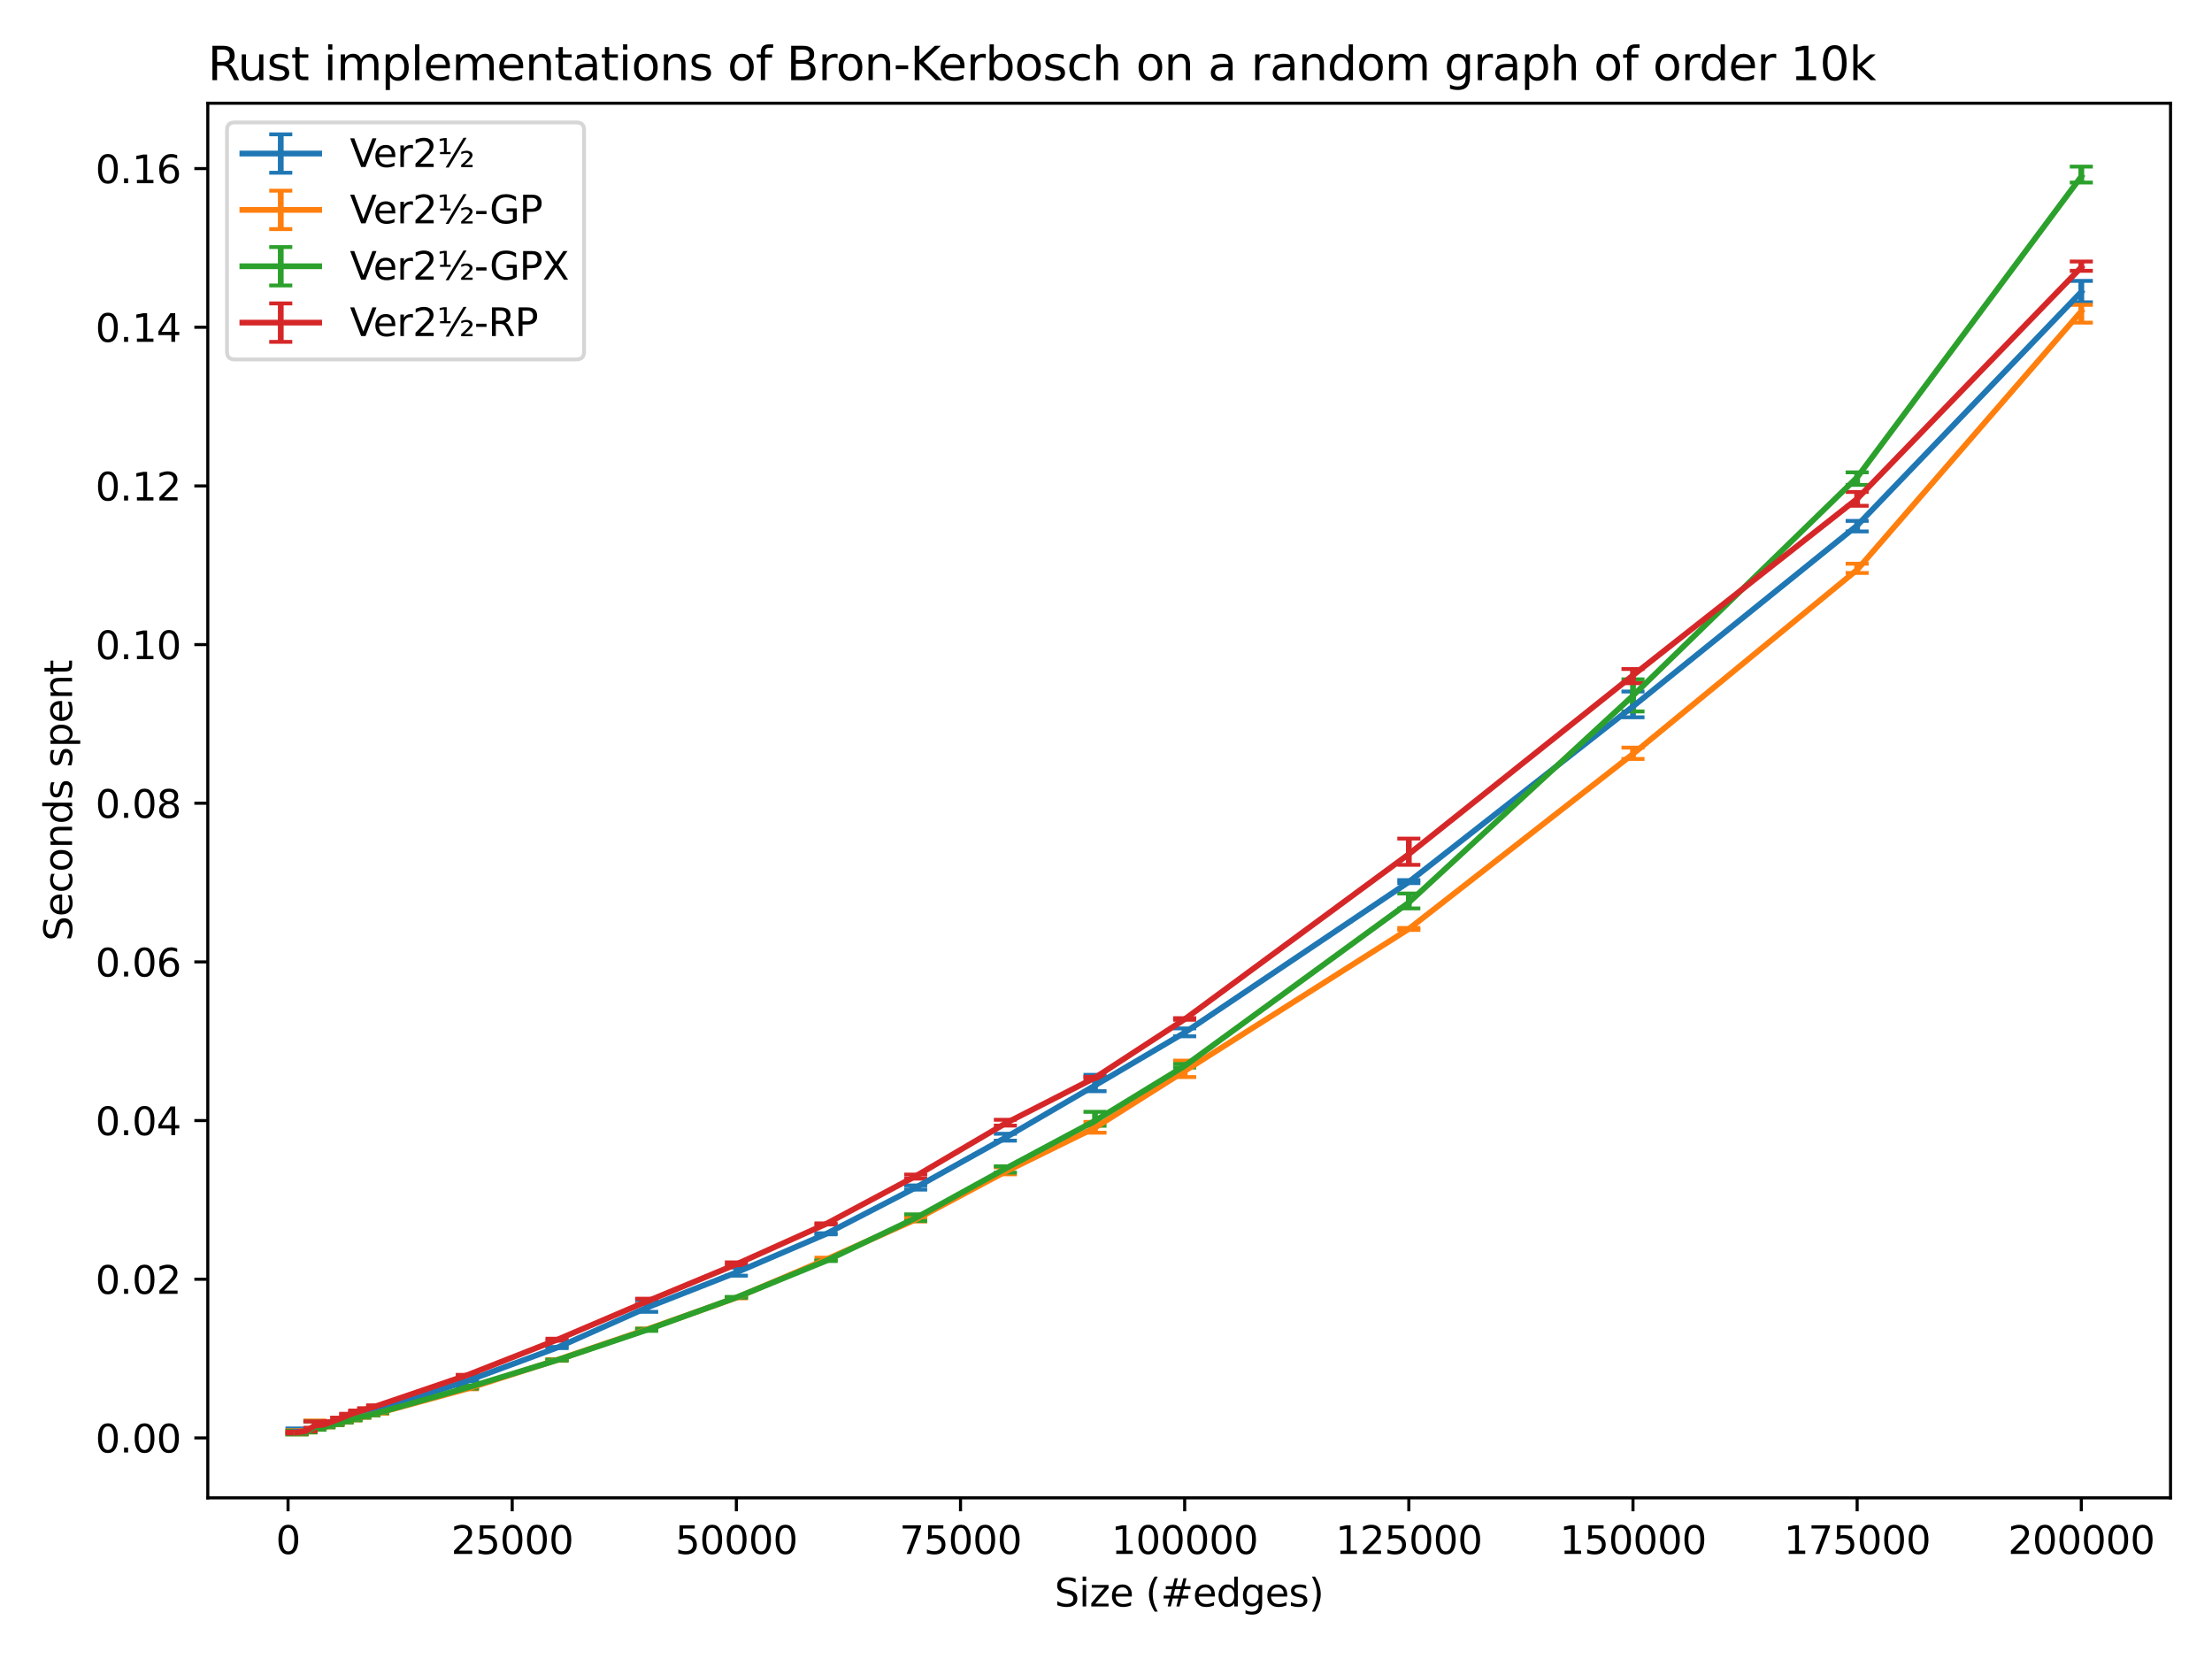 <?xml version="1.0" encoding="utf-8" standalone="no"?>
<!DOCTYPE svg PUBLIC "-//W3C//DTD SVG 1.1//EN"
  "http://www.w3.org/Graphics/SVG/1.1/DTD/svg11.dtd">
<svg xmlns:xlink="http://www.w3.org/1999/xlink" width="576pt" height="432pt" viewBox="0 0 576 432" xmlns="http://www.w3.org/2000/svg" version="1.1">
 <defs>
  <style type="text/css">*{stroke-linejoin: round; stroke-linecap: butt}</style>
 </defs>
 <g id="figure_1">
  <g id="patch_1">
   <path d="M 0 432 
L 576 432 
L 576 0 
L 0 0 
z
" style="fill: #ffffff"/>
  </g>
  <g id="axes_1">
   <g id="patch_2">
    <path d="M 54.11 390.04 
L 565.2 390.04 
L 565.2 26.88 
L 54.11 26.88 
z
" style="fill: #ffffff"/>
   </g>
   <g id="matplotlib.axis_1">
    <g id="xtick_1">
     <g id="line2d_1">
      <defs>
       <path id="mc74f61fcfc" d="M 0 0 
L 0 3.5 
" style="stroke: #000000; stroke-width: 0.8"/>
      </defs>
      <g>
       <use xlink:href="#mc74f61fcfc" x="75.007" y="390.04" style="stroke: #000000; stroke-width: 0.8"/>
      </g>
     </g>
     <g id="text_1">
      <!-- 0 -->
      <g transform="translate(71.825 404.638) scale(0.1 -0.1)">
       <defs>
        <path id="DejaVuSans-30" d="M 2034 4250 
Q 1547 4250 1301 3770 
Q 1056 3291 1056 2328 
Q 1056 1369 1301 889 
Q 1547 409 2034 409 
Q 2525 409 2770 889 
Q 3016 1369 3016 2328 
Q 3016 3291 2770 3770 
Q 2525 4250 2034 4250 
z
M 2034 4750 
Q 2819 4750 3233 4129 
Q 3647 3509 3647 2328 
Q 3647 1150 3233 529 
Q 2819 -91 2034 -91 
Q 1250 -91 836 529 
Q 422 1150 422 2328 
Q 422 3509 836 4129 
Q 1250 4750 2034 4750 
z
" transform="scale(0.016)"/>
       </defs>
       <use xlink:href="#DejaVuSans-30"/>
      </g>
     </g>
    </g>
    <g id="xtick_2">
     <g id="line2d_2">
      <g>
       <use xlink:href="#mc74f61fcfc" x="133.377" y="390.04" style="stroke: #000000; stroke-width: 0.8"/>
      </g>
     </g>
     <g id="text_2">
      <!-- 25000 -->
      <g transform="translate(117.471 404.638) scale(0.1 -0.1)">
       <defs>
        <path id="DejaVuSans-32" d="M 1228 531 
L 3431 531 
L 3431 0 
L 469 0 
L 469 531 
Q 828 903 1448 1529 
Q 2069 2156 2228 2338 
Q 2531 2678 2651 2914 
Q 2772 3150 2772 3378 
Q 2772 3750 2511 3984 
Q 2250 4219 1831 4219 
Q 1534 4219 1204 4116 
Q 875 4013 500 3803 
L 500 4441 
Q 881 4594 1212 4672 
Q 1544 4750 1819 4750 
Q 2544 4750 2975 4387 
Q 3406 4025 3406 3419 
Q 3406 3131 3298 2873 
Q 3191 2616 2906 2266 
Q 2828 2175 2409 1742 
Q 1991 1309 1228 531 
z
" transform="scale(0.016)"/>
        <path id="DejaVuSans-35" d="M 691 4666 
L 3169 4666 
L 3169 4134 
L 1269 4134 
L 1269 2991 
Q 1406 3038 1543 3061 
Q 1681 3084 1819 3084 
Q 2600 3084 3056 2656 
Q 3513 2228 3513 1497 
Q 3513 744 3044 326 
Q 2575 -91 1722 -91 
Q 1428 -91 1123 -41 
Q 819 9 494 109 
L 494 744 
Q 775 591 1075 516 
Q 1375 441 1709 441 
Q 2250 441 2565 725 
Q 2881 1009 2881 1497 
Q 2881 1984 2565 2268 
Q 2250 2553 1709 2553 
Q 1456 2553 1204 2497 
Q 953 2441 691 2322 
L 691 4666 
z
" transform="scale(0.016)"/>
       </defs>
       <use xlink:href="#DejaVuSans-32"/>
       <use xlink:href="#DejaVuSans-35" transform="translate(63.623 0)"/>
       <use xlink:href="#DejaVuSans-30" transform="translate(127.246 0)"/>
       <use xlink:href="#DejaVuSans-30" transform="translate(190.869 0)"/>
       <use xlink:href="#DejaVuSans-30" transform="translate(254.492 0)"/>
      </g>
     </g>
    </g>
    <g id="xtick_3">
     <g id="line2d_3">
      <g>
       <use xlink:href="#mc74f61fcfc" x="191.747" y="390.04" style="stroke: #000000; stroke-width: 0.8"/>
      </g>
     </g>
     <g id="text_3">
      <!-- 50000 -->
      <g transform="translate(175.841 404.638) scale(0.1 -0.1)">
       <use xlink:href="#DejaVuSans-35"/>
       <use xlink:href="#DejaVuSans-30" transform="translate(63.623 0)"/>
       <use xlink:href="#DejaVuSans-30" transform="translate(127.246 0)"/>
       <use xlink:href="#DejaVuSans-30" transform="translate(190.869 0)"/>
       <use xlink:href="#DejaVuSans-30" transform="translate(254.492 0)"/>
      </g>
     </g>
    </g>
    <g id="xtick_4">
     <g id="line2d_4">
      <g>
       <use xlink:href="#mc74f61fcfc" x="250.117" y="390.04" style="stroke: #000000; stroke-width: 0.8"/>
      </g>
     </g>
     <g id="text_4">
      <!-- 75000 -->
      <g transform="translate(234.211 404.638) scale(0.1 -0.1)">
       <defs>
        <path id="DejaVuSans-37" d="M 525 4666 
L 3525 4666 
L 3525 4397 
L 1831 0 
L 1172 0 
L 2766 4134 
L 525 4134 
L 525 4666 
z
" transform="scale(0.016)"/>
       </defs>
       <use xlink:href="#DejaVuSans-37"/>
       <use xlink:href="#DejaVuSans-35" transform="translate(63.623 0)"/>
       <use xlink:href="#DejaVuSans-30" transform="translate(127.246 0)"/>
       <use xlink:href="#DejaVuSans-30" transform="translate(190.869 0)"/>
       <use xlink:href="#DejaVuSans-30" transform="translate(254.492 0)"/>
      </g>
     </g>
    </g>
    <g id="xtick_5">
     <g id="line2d_5">
      <g>
       <use xlink:href="#mc74f61fcfc" x="308.488" y="390.04" style="stroke: #000000; stroke-width: 0.8"/>
      </g>
     </g>
     <g id="text_5">
      <!-- 100000 -->
      <g transform="translate(289.4 404.638) scale(0.1 -0.1)">
       <defs>
        <path id="DejaVuSans-31" d="M 794 531 
L 1825 531 
L 1825 4091 
L 703 3866 
L 703 4441 
L 1819 4666 
L 2450 4666 
L 2450 531 
L 3481 531 
L 3481 0 
L 794 0 
L 794 531 
z
" transform="scale(0.016)"/>
       </defs>
       <use xlink:href="#DejaVuSans-31"/>
       <use xlink:href="#DejaVuSans-30" transform="translate(63.623 0)"/>
       <use xlink:href="#DejaVuSans-30" transform="translate(127.246 0)"/>
       <use xlink:href="#DejaVuSans-30" transform="translate(190.869 0)"/>
       <use xlink:href="#DejaVuSans-30" transform="translate(254.492 0)"/>
       <use xlink:href="#DejaVuSans-30" transform="translate(318.115 0)"/>
      </g>
     </g>
    </g>
    <g id="xtick_6">
     <g id="line2d_6">
      <g>
       <use xlink:href="#mc74f61fcfc" x="366.858" y="390.04" style="stroke: #000000; stroke-width: 0.8"/>
      </g>
     </g>
     <g id="text_6">
      <!-- 125000 -->
      <g transform="translate(347.77 404.638) scale(0.1 -0.1)">
       <use xlink:href="#DejaVuSans-31"/>
       <use xlink:href="#DejaVuSans-32" transform="translate(63.623 0)"/>
       <use xlink:href="#DejaVuSans-35" transform="translate(127.246 0)"/>
       <use xlink:href="#DejaVuSans-30" transform="translate(190.869 0)"/>
       <use xlink:href="#DejaVuSans-30" transform="translate(254.492 0)"/>
       <use xlink:href="#DejaVuSans-30" transform="translate(318.115 0)"/>
      </g>
     </g>
    </g>
    <g id="xtick_7">
     <g id="line2d_7">
      <g>
       <use xlink:href="#mc74f61fcfc" x="425.228" y="390.04" style="stroke: #000000; stroke-width: 0.8"/>
      </g>
     </g>
     <g id="text_7">
      <!-- 150000 -->
      <g transform="translate(406.141 404.638) scale(0.1 -0.1)">
       <use xlink:href="#DejaVuSans-31"/>
       <use xlink:href="#DejaVuSans-35" transform="translate(63.623 0)"/>
       <use xlink:href="#DejaVuSans-30" transform="translate(127.246 0)"/>
       <use xlink:href="#DejaVuSans-30" transform="translate(190.869 0)"/>
       <use xlink:href="#DejaVuSans-30" transform="translate(254.492 0)"/>
       <use xlink:href="#DejaVuSans-30" transform="translate(318.115 0)"/>
      </g>
     </g>
    </g>
    <g id="xtick_8">
     <g id="line2d_8">
      <g>
       <use xlink:href="#mc74f61fcfc" x="483.598" y="390.04" style="stroke: #000000; stroke-width: 0.8"/>
      </g>
     </g>
     <g id="text_8">
      <!-- 175000 -->
      <g transform="translate(464.511 404.638) scale(0.1 -0.1)">
       <use xlink:href="#DejaVuSans-31"/>
       <use xlink:href="#DejaVuSans-37" transform="translate(63.623 0)"/>
       <use xlink:href="#DejaVuSans-35" transform="translate(127.246 0)"/>
       <use xlink:href="#DejaVuSans-30" transform="translate(190.869 0)"/>
       <use xlink:href="#DejaVuSans-30" transform="translate(254.492 0)"/>
       <use xlink:href="#DejaVuSans-30" transform="translate(318.115 0)"/>
      </g>
     </g>
    </g>
    <g id="xtick_9">
     <g id="line2d_9">
      <g>
       <use xlink:href="#mc74f61fcfc" x="541.969" y="390.04" style="stroke: #000000; stroke-width: 0.8"/>
      </g>
     </g>
     <g id="text_9">
      <!-- 200000 -->
      <g transform="translate(522.881 404.638) scale(0.1 -0.1)">
       <use xlink:href="#DejaVuSans-32"/>
       <use xlink:href="#DejaVuSans-30" transform="translate(63.623 0)"/>
       <use xlink:href="#DejaVuSans-30" transform="translate(127.246 0)"/>
       <use xlink:href="#DejaVuSans-30" transform="translate(190.869 0)"/>
       <use xlink:href="#DejaVuSans-30" transform="translate(254.492 0)"/>
       <use xlink:href="#DejaVuSans-30" transform="translate(318.115 0)"/>
      </g>
     </g>
    </g>
    <g id="text_10">
     <!-- Size (#edges) -->
     <g transform="translate(274.604 418.317) scale(0.1 -0.1)">
      <defs>
       <path id="DejaVuSans-53" d="M 3425 4513 
L 3425 3897 
Q 3066 4069 2747 4153 
Q 2428 4238 2131 4238 
Q 1616 4238 1336 4038 
Q 1056 3838 1056 3469 
Q 1056 3159 1242 3001 
Q 1428 2844 1947 2747 
L 2328 2669 
Q 3034 2534 3370 2195 
Q 3706 1856 3706 1288 
Q 3706 609 3251 259 
Q 2797 -91 1919 -91 
Q 1588 -91 1214 -16 
Q 841 59 441 206 
L 441 856 
Q 825 641 1194 531 
Q 1563 422 1919 422 
Q 2459 422 2753 634 
Q 3047 847 3047 1241 
Q 3047 1584 2836 1778 
Q 2625 1972 2144 2069 
L 1759 2144 
Q 1053 2284 737 2584 
Q 422 2884 422 3419 
Q 422 4038 858 4394 
Q 1294 4750 2059 4750 
Q 2388 4750 2728 4690 
Q 3069 4631 3425 4513 
z
" transform="scale(0.016)"/>
       <path id="DejaVuSans-69" d="M 603 3500 
L 1178 3500 
L 1178 0 
L 603 0 
L 603 3500 
z
M 603 4863 
L 1178 4863 
L 1178 4134 
L 603 4134 
L 603 4863 
z
" transform="scale(0.016)"/>
       <path id="DejaVuSans-7a" d="M 353 3500 
L 3084 3500 
L 3084 2975 
L 922 459 
L 3084 459 
L 3084 0 
L 275 0 
L 275 525 
L 2438 3041 
L 353 3041 
L 353 3500 
z
" transform="scale(0.016)"/>
       <path id="DejaVuSans-65" d="M 3597 1894 
L 3597 1613 
L 953 1613 
Q 991 1019 1311 708 
Q 1631 397 2203 397 
Q 2534 397 2845 478 
Q 3156 559 3463 722 
L 3463 178 
Q 3153 47 2828 -22 
Q 2503 -91 2169 -91 
Q 1331 -91 842 396 
Q 353 884 353 1716 
Q 353 2575 817 3079 
Q 1281 3584 2069 3584 
Q 2775 3584 3186 3129 
Q 3597 2675 3597 1894 
z
M 3022 2063 
Q 3016 2534 2758 2815 
Q 2500 3097 2075 3097 
Q 1594 3097 1305 2825 
Q 1016 2553 972 2059 
L 3022 2063 
z
" transform="scale(0.016)"/>
       <path id="DejaVuSans-20" transform="scale(0.016)"/>
       <path id="DejaVuSans-28" d="M 1984 4856 
Q 1566 4138 1362 3434 
Q 1159 2731 1159 2009 
Q 1159 1288 1364 580 
Q 1569 -128 1984 -844 
L 1484 -844 
Q 1016 -109 783 600 
Q 550 1309 550 2009 
Q 550 2706 781 3412 
Q 1013 4119 1484 4856 
L 1984 4856 
z
" transform="scale(0.016)"/>
       <path id="DejaVuSans-23" d="M 3272 2816 
L 2363 2816 
L 2100 1772 
L 3016 1772 
L 3272 2816 
z
M 2803 4594 
L 2478 3297 
L 3391 3297 
L 3719 4594 
L 4219 4594 
L 3897 3297 
L 4872 3297 
L 4872 2816 
L 3775 2816 
L 3519 1772 
L 4513 1772 
L 4513 1294 
L 3397 1294 
L 3072 0 
L 2572 0 
L 2894 1294 
L 1978 1294 
L 1656 0 
L 1153 0 
L 1478 1294 
L 494 1294 
L 494 1772 
L 1594 1772 
L 1856 2816 
L 850 2816 
L 850 3297 
L 1978 3297 
L 2297 4594 
L 2803 4594 
z
" transform="scale(0.016)"/>
       <path id="DejaVuSans-64" d="M 2906 2969 
L 2906 4863 
L 3481 4863 
L 3481 0 
L 2906 0 
L 2906 525 
Q 2725 213 2448 61 
Q 2172 -91 1784 -91 
Q 1150 -91 751 415 
Q 353 922 353 1747 
Q 353 2572 751 3078 
Q 1150 3584 1784 3584 
Q 2172 3584 2448 3432 
Q 2725 3281 2906 2969 
z
M 947 1747 
Q 947 1113 1208 752 
Q 1469 391 1925 391 
Q 2381 391 2643 752 
Q 2906 1113 2906 1747 
Q 2906 2381 2643 2742 
Q 2381 3103 1925 3103 
Q 1469 3103 1208 2742 
Q 947 2381 947 1747 
z
" transform="scale(0.016)"/>
       <path id="DejaVuSans-67" d="M 2906 1791 
Q 2906 2416 2648 2759 
Q 2391 3103 1925 3103 
Q 1463 3103 1205 2759 
Q 947 2416 947 1791 
Q 947 1169 1205 825 
Q 1463 481 1925 481 
Q 2391 481 2648 825 
Q 2906 1169 2906 1791 
z
M 3481 434 
Q 3481 -459 3084 -895 
Q 2688 -1331 1869 -1331 
Q 1566 -1331 1297 -1286 
Q 1028 -1241 775 -1147 
L 775 -588 
Q 1028 -725 1275 -790 
Q 1522 -856 1778 -856 
Q 2344 -856 2625 -561 
Q 2906 -266 2906 331 
L 2906 616 
Q 2728 306 2450 153 
Q 2172 0 1784 0 
Q 1141 0 747 490 
Q 353 981 353 1791 
Q 353 2603 747 3093 
Q 1141 3584 1784 3584 
Q 2172 3584 2450 3431 
Q 2728 3278 2906 2969 
L 2906 3500 
L 3481 3500 
L 3481 434 
z
" transform="scale(0.016)"/>
       <path id="DejaVuSans-73" d="M 2834 3397 
L 2834 2853 
Q 2591 2978 2328 3040 
Q 2066 3103 1784 3103 
Q 1356 3103 1142 2972 
Q 928 2841 928 2578 
Q 928 2378 1081 2264 
Q 1234 2150 1697 2047 
L 1894 2003 
Q 2506 1872 2764 1633 
Q 3022 1394 3022 966 
Q 3022 478 2636 193 
Q 2250 -91 1575 -91 
Q 1294 -91 989 -36 
Q 684 19 347 128 
L 347 722 
Q 666 556 975 473 
Q 1284 391 1588 391 
Q 1994 391 2212 530 
Q 2431 669 2431 922 
Q 2431 1156 2273 1281 
Q 2116 1406 1581 1522 
L 1381 1569 
Q 847 1681 609 1914 
Q 372 2147 372 2553 
Q 372 3047 722 3315 
Q 1072 3584 1716 3584 
Q 2034 3584 2315 3537 
Q 2597 3491 2834 3397 
z
" transform="scale(0.016)"/>
       <path id="DejaVuSans-29" d="M 513 4856 
L 1013 4856 
Q 1481 4119 1714 3412 
Q 1947 2706 1947 2009 
Q 1947 1309 1714 600 
Q 1481 -109 1013 -844 
L 513 -844 
Q 928 -128 1133 580 
Q 1338 1288 1338 2009 
Q 1338 2731 1133 3434 
Q 928 4138 513 4856 
z
" transform="scale(0.016)"/>
      </defs>
      <use xlink:href="#DejaVuSans-53"/>
      <use xlink:href="#DejaVuSans-69" transform="translate(63.477 0)"/>
      <use xlink:href="#DejaVuSans-7a" transform="translate(91.26 0)"/>
      <use xlink:href="#DejaVuSans-65" transform="translate(143.75 0)"/>
      <use xlink:href="#DejaVuSans-20" transform="translate(205.273 0)"/>
      <use xlink:href="#DejaVuSans-28" transform="translate(237.061 0)"/>
      <use xlink:href="#DejaVuSans-23" transform="translate(276.074 0)"/>
      <use xlink:href="#DejaVuSans-65" transform="translate(359.863 0)"/>
      <use xlink:href="#DejaVuSans-64" transform="translate(421.387 0)"/>
      <use xlink:href="#DejaVuSans-67" transform="translate(484.863 0)"/>
      <use xlink:href="#DejaVuSans-65" transform="translate(548.34 0)"/>
      <use xlink:href="#DejaVuSans-73" transform="translate(609.863 0)"/>
      <use xlink:href="#DejaVuSans-29" transform="translate(661.963 0)"/>
     </g>
    </g>
   </g>
   <g id="matplotlib.axis_2">
    <g id="ytick_1">
     <g id="line2d_10">
      <defs>
       <path id="m7eb1c47a8f" d="M 0 0 
L -3.5 0 
" style="stroke: #000000; stroke-width: 0.8"/>
      </defs>
      <g>
       <use xlink:href="#m7eb1c47a8f" x="54.11" y="374.423" style="stroke: #000000; stroke-width: 0.8"/>
      </g>
     </g>
     <g id="text_11">
      <!-- 0.00 -->
      <g transform="translate(24.844 378.222) scale(0.1 -0.1)">
       <defs>
        <path id="DejaVuSans-2e" d="M 684 794 
L 1344 794 
L 1344 0 
L 684 0 
L 684 794 
z
" transform="scale(0.016)"/>
       </defs>
       <use xlink:href="#DejaVuSans-30"/>
       <use xlink:href="#DejaVuSans-2e" transform="translate(63.623 0)"/>
       <use xlink:href="#DejaVuSans-30" transform="translate(95.41 0)"/>
       <use xlink:href="#DejaVuSans-30" transform="translate(159.033 0)"/>
      </g>
     </g>
    </g>
    <g id="ytick_2">
     <g id="line2d_11">
      <g>
       <use xlink:href="#m7eb1c47a8f" x="54.11" y="333.108" style="stroke: #000000; stroke-width: 0.8"/>
      </g>
     </g>
     <g id="text_12">
      <!-- 0.02 -->
      <g transform="translate(24.844 336.907) scale(0.1 -0.1)">
       <use xlink:href="#DejaVuSans-30"/>
       <use xlink:href="#DejaVuSans-2e" transform="translate(63.623 0)"/>
       <use xlink:href="#DejaVuSans-30" transform="translate(95.41 0)"/>
       <use xlink:href="#DejaVuSans-32" transform="translate(159.033 0)"/>
      </g>
     </g>
    </g>
    <g id="ytick_3">
     <g id="line2d_12">
      <g>
       <use xlink:href="#m7eb1c47a8f" x="54.11" y="291.793" style="stroke: #000000; stroke-width: 0.8"/>
      </g>
     </g>
     <g id="text_13">
      <!-- 0.04 -->
      <g transform="translate(24.844 295.592) scale(0.1 -0.1)">
       <defs>
        <path id="DejaVuSans-34" d="M 2419 4116 
L 825 1625 
L 2419 1625 
L 2419 4116 
z
M 2253 4666 
L 3047 4666 
L 3047 1625 
L 3713 1625 
L 3713 1100 
L 3047 1100 
L 3047 0 
L 2419 0 
L 2419 1100 
L 313 1100 
L 313 1709 
L 2253 4666 
z
" transform="scale(0.016)"/>
       </defs>
       <use xlink:href="#DejaVuSans-30"/>
       <use xlink:href="#DejaVuSans-2e" transform="translate(63.623 0)"/>
       <use xlink:href="#DejaVuSans-30" transform="translate(95.41 0)"/>
       <use xlink:href="#DejaVuSans-34" transform="translate(159.033 0)"/>
      </g>
     </g>
    </g>
    <g id="ytick_4">
     <g id="line2d_13">
      <g>
       <use xlink:href="#m7eb1c47a8f" x="54.11" y="250.478" style="stroke: #000000; stroke-width: 0.8"/>
      </g>
     </g>
     <g id="text_14">
      <!-- 0.06 -->
      <g transform="translate(24.844 254.277) scale(0.1 -0.1)">
       <defs>
        <path id="DejaVuSans-36" d="M 2113 2584 
Q 1688 2584 1439 2293 
Q 1191 2003 1191 1497 
Q 1191 994 1439 701 
Q 1688 409 2113 409 
Q 2538 409 2786 701 
Q 3034 994 3034 1497 
Q 3034 2003 2786 2293 
Q 2538 2584 2113 2584 
z
M 3366 4563 
L 3366 3988 
Q 3128 4100 2886 4159 
Q 2644 4219 2406 4219 
Q 1781 4219 1451 3797 
Q 1122 3375 1075 2522 
Q 1259 2794 1537 2939 
Q 1816 3084 2150 3084 
Q 2853 3084 3261 2657 
Q 3669 2231 3669 1497 
Q 3669 778 3244 343 
Q 2819 -91 2113 -91 
Q 1303 -91 875 529 
Q 447 1150 447 2328 
Q 447 3434 972 4092 
Q 1497 4750 2381 4750 
Q 2619 4750 2861 4703 
Q 3103 4656 3366 4563 
z
" transform="scale(0.016)"/>
       </defs>
       <use xlink:href="#DejaVuSans-30"/>
       <use xlink:href="#DejaVuSans-2e" transform="translate(63.623 0)"/>
       <use xlink:href="#DejaVuSans-30" transform="translate(95.41 0)"/>
       <use xlink:href="#DejaVuSans-36" transform="translate(159.033 0)"/>
      </g>
     </g>
    </g>
    <g id="ytick_5">
     <g id="line2d_14">
      <g>
       <use xlink:href="#m7eb1c47a8f" x="54.11" y="209.163" style="stroke: #000000; stroke-width: 0.8"/>
      </g>
     </g>
     <g id="text_15">
      <!-- 0.08 -->
      <g transform="translate(24.844 212.962) scale(0.1 -0.1)">
       <defs>
        <path id="DejaVuSans-38" d="M 2034 2216 
Q 1584 2216 1326 1975 
Q 1069 1734 1069 1313 
Q 1069 891 1326 650 
Q 1584 409 2034 409 
Q 2484 409 2743 651 
Q 3003 894 3003 1313 
Q 3003 1734 2745 1975 
Q 2488 2216 2034 2216 
z
M 1403 2484 
Q 997 2584 770 2862 
Q 544 3141 544 3541 
Q 544 4100 942 4425 
Q 1341 4750 2034 4750 
Q 2731 4750 3128 4425 
Q 3525 4100 3525 3541 
Q 3525 3141 3298 2862 
Q 3072 2584 2669 2484 
Q 3125 2378 3379 2068 
Q 3634 1759 3634 1313 
Q 3634 634 3220 271 
Q 2806 -91 2034 -91 
Q 1263 -91 848 271 
Q 434 634 434 1313 
Q 434 1759 690 2068 
Q 947 2378 1403 2484 
z
M 1172 3481 
Q 1172 3119 1398 2916 
Q 1625 2713 2034 2713 
Q 2441 2713 2670 2916 
Q 2900 3119 2900 3481 
Q 2900 3844 2670 4047 
Q 2441 4250 2034 4250 
Q 1625 4250 1398 4047 
Q 1172 3844 1172 3481 
z
" transform="scale(0.016)"/>
       </defs>
       <use xlink:href="#DejaVuSans-30"/>
       <use xlink:href="#DejaVuSans-2e" transform="translate(63.623 0)"/>
       <use xlink:href="#DejaVuSans-30" transform="translate(95.41 0)"/>
       <use xlink:href="#DejaVuSans-38" transform="translate(159.033 0)"/>
      </g>
     </g>
    </g>
    <g id="ytick_6">
     <g id="line2d_15">
      <g>
       <use xlink:href="#m7eb1c47a8f" x="54.11" y="167.848" style="stroke: #000000; stroke-width: 0.8"/>
      </g>
     </g>
     <g id="text_16">
      <!-- 0.10 -->
      <g transform="translate(24.844 171.647) scale(0.1 -0.1)">
       <use xlink:href="#DejaVuSans-30"/>
       <use xlink:href="#DejaVuSans-2e" transform="translate(63.623 0)"/>
       <use xlink:href="#DejaVuSans-31" transform="translate(95.41 0)"/>
       <use xlink:href="#DejaVuSans-30" transform="translate(159.033 0)"/>
      </g>
     </g>
    </g>
    <g id="ytick_7">
     <g id="line2d_16">
      <g>
       <use xlink:href="#m7eb1c47a8f" x="54.11" y="126.533" style="stroke: #000000; stroke-width: 0.8"/>
      </g>
     </g>
     <g id="text_17">
      <!-- 0.12 -->
      <g transform="translate(24.844 130.332) scale(0.1 -0.1)">
       <use xlink:href="#DejaVuSans-30"/>
       <use xlink:href="#DejaVuSans-2e" transform="translate(63.623 0)"/>
       <use xlink:href="#DejaVuSans-31" transform="translate(95.41 0)"/>
       <use xlink:href="#DejaVuSans-32" transform="translate(159.033 0)"/>
      </g>
     </g>
    </g>
    <g id="ytick_8">
     <g id="line2d_17">
      <g>
       <use xlink:href="#m7eb1c47a8f" x="54.11" y="85.218" style="stroke: #000000; stroke-width: 0.8"/>
      </g>
     </g>
     <g id="text_18">
      <!-- 0.14 -->
      <g transform="translate(24.844 89.017) scale(0.1 -0.1)">
       <use xlink:href="#DejaVuSans-30"/>
       <use xlink:href="#DejaVuSans-2e" transform="translate(63.623 0)"/>
       <use xlink:href="#DejaVuSans-31" transform="translate(95.41 0)"/>
       <use xlink:href="#DejaVuSans-34" transform="translate(159.033 0)"/>
      </g>
     </g>
    </g>
    <g id="ytick_9">
     <g id="line2d_18">
      <g>
       <use xlink:href="#m7eb1c47a8f" x="54.11" y="43.903" style="stroke: #000000; stroke-width: 0.8"/>
      </g>
     </g>
     <g id="text_19">
      <!-- 0.16 -->
      <g transform="translate(24.844 47.702) scale(0.1 -0.1)">
       <use xlink:href="#DejaVuSans-30"/>
       <use xlink:href="#DejaVuSans-2e" transform="translate(63.623 0)"/>
       <use xlink:href="#DejaVuSans-31" transform="translate(95.41 0)"/>
       <use xlink:href="#DejaVuSans-36" transform="translate(159.033 0)"/>
      </g>
     </g>
    </g>
    <g id="text_20">
     <!-- Seconds spent -->
     <g transform="translate(18.765 245.04) rotate(-90) scale(0.1 -0.1)">
      <defs>
       <path id="DejaVuSans-63" d="M 3122 3366 
L 3122 2828 
Q 2878 2963 2633 3030 
Q 2388 3097 2138 3097 
Q 1578 3097 1268 2742 
Q 959 2388 959 1747 
Q 959 1106 1268 751 
Q 1578 397 2138 397 
Q 2388 397 2633 464 
Q 2878 531 3122 666 
L 3122 134 
Q 2881 22 2623 -34 
Q 2366 -91 2075 -91 
Q 1284 -91 818 406 
Q 353 903 353 1747 
Q 353 2603 823 3093 
Q 1294 3584 2113 3584 
Q 2378 3584 2631 3529 
Q 2884 3475 3122 3366 
z
" transform="scale(0.016)"/>
       <path id="DejaVuSans-6f" d="M 1959 3097 
Q 1497 3097 1228 2736 
Q 959 2375 959 1747 
Q 959 1119 1226 758 
Q 1494 397 1959 397 
Q 2419 397 2687 759 
Q 2956 1122 2956 1747 
Q 2956 2369 2687 2733 
Q 2419 3097 1959 3097 
z
M 1959 3584 
Q 2709 3584 3137 3096 
Q 3566 2609 3566 1747 
Q 3566 888 3137 398 
Q 2709 -91 1959 -91 
Q 1206 -91 779 398 
Q 353 888 353 1747 
Q 353 2609 779 3096 
Q 1206 3584 1959 3584 
z
" transform="scale(0.016)"/>
       <path id="DejaVuSans-6e" d="M 3513 2113 
L 3513 0 
L 2938 0 
L 2938 2094 
Q 2938 2591 2744 2837 
Q 2550 3084 2163 3084 
Q 1697 3084 1428 2787 
Q 1159 2491 1159 1978 
L 1159 0 
L 581 0 
L 581 3500 
L 1159 3500 
L 1159 2956 
Q 1366 3272 1645 3428 
Q 1925 3584 2291 3584 
Q 2894 3584 3203 3211 
Q 3513 2838 3513 2113 
z
" transform="scale(0.016)"/>
       <path id="DejaVuSans-70" d="M 1159 525 
L 1159 -1331 
L 581 -1331 
L 581 3500 
L 1159 3500 
L 1159 2969 
Q 1341 3281 1617 3432 
Q 1894 3584 2278 3584 
Q 2916 3584 3314 3078 
Q 3713 2572 3713 1747 
Q 3713 922 3314 415 
Q 2916 -91 2278 -91 
Q 1894 -91 1617 61 
Q 1341 213 1159 525 
z
M 3116 1747 
Q 3116 2381 2855 2742 
Q 2594 3103 2138 3103 
Q 1681 3103 1420 2742 
Q 1159 2381 1159 1747 
Q 1159 1113 1420 752 
Q 1681 391 2138 391 
Q 2594 391 2855 752 
Q 3116 1113 3116 1747 
z
" transform="scale(0.016)"/>
       <path id="DejaVuSans-74" d="M 1172 4494 
L 1172 3500 
L 2356 3500 
L 2356 3053 
L 1172 3053 
L 1172 1153 
Q 1172 725 1289 603 
Q 1406 481 1766 481 
L 2356 481 
L 2356 0 
L 1766 0 
Q 1100 0 847 248 
Q 594 497 594 1153 
L 594 3053 
L 172 3053 
L 172 3500 
L 594 3500 
L 594 4494 
L 1172 4494 
z
" transform="scale(0.016)"/>
      </defs>
      <use xlink:href="#DejaVuSans-53"/>
      <use xlink:href="#DejaVuSans-65" transform="translate(63.477 0)"/>
      <use xlink:href="#DejaVuSans-63" transform="translate(125 0)"/>
      <use xlink:href="#DejaVuSans-6f" transform="translate(179.98 0)"/>
      <use xlink:href="#DejaVuSans-6e" transform="translate(241.162 0)"/>
      <use xlink:href="#DejaVuSans-64" transform="translate(304.541 0)"/>
      <use xlink:href="#DejaVuSans-73" transform="translate(368.018 0)"/>
      <use xlink:href="#DejaVuSans-20" transform="translate(420.117 0)"/>
      <use xlink:href="#DejaVuSans-73" transform="translate(451.904 0)"/>
      <use xlink:href="#DejaVuSans-70" transform="translate(504.004 0)"/>
      <use xlink:href="#DejaVuSans-65" transform="translate(567.48 0)"/>
      <use xlink:href="#DejaVuSans-6e" transform="translate(629.004 0)"/>
      <use xlink:href="#DejaVuSans-74" transform="translate(692.383 0)"/>
     </g>
    </g>
   </g>
   <g id="LineCollection_1">
    <path d="M 77.341 373.412 
L 77.341 371.968 
" clip-path="url(#p475b989607)" style="fill: none; stroke: #1f77b4; stroke-width: 1.5"/>
    <path d="M 79.676 372.952 
L 79.676 372.868 
" clip-path="url(#p475b989607)" style="fill: none; stroke: #1f77b4; stroke-width: 1.5"/>
    <path d="M 82.011 372.198 
L 82.011 370.06 
" clip-path="url(#p475b989607)" style="fill: none; stroke: #1f77b4; stroke-width: 1.5"/>
    <path d="M 84.346 371.523 
L 84.346 371.366 
" clip-path="url(#p475b989607)" style="fill: none; stroke: #1f77b4; stroke-width: 1.5"/>
    <path d="M 86.681 370.821 
L 86.681 370.796 
" clip-path="url(#p475b989607)" style="fill: none; stroke: #1f77b4; stroke-width: 1.5"/>
    <path d="M 89.015 370.12 
L 89.015 370.088 
" clip-path="url(#p475b989607)" style="fill: none; stroke: #1f77b4; stroke-width: 1.5"/>
    <path d="M 91.35 369.423 
L 91.35 369.375 
" clip-path="url(#p475b989607)" style="fill: none; stroke: #1f77b4; stroke-width: 1.5"/>
    <path d="M 93.685 368.688 
L 93.685 367.957 
" clip-path="url(#p475b989607)" style="fill: none; stroke: #1f77b4; stroke-width: 1.5"/>
    <path d="M 96.02 367.92 
L 96.02 367.9 
" clip-path="url(#p475b989607)" style="fill: none; stroke: #1f77b4; stroke-width: 1.5"/>
    <path d="M 98.355 367.22 
L 98.355 367.199 
" clip-path="url(#p475b989607)" style="fill: none; stroke: #1f77b4; stroke-width: 1.5"/>
    <path d="M 121.703 359.685 
L 121.703 359.429 
" clip-path="url(#p475b989607)" style="fill: none; stroke: #1f77b4; stroke-width: 1.5"/>
    <path d="M 145.051 351.037 
L 145.051 350.736 
" clip-path="url(#p475b989607)" style="fill: none; stroke: #1f77b4; stroke-width: 1.5"/>
    <path d="M 168.399 341.602 
L 168.399 338.518 
" clip-path="url(#p475b989607)" style="fill: none; stroke: #1f77b4; stroke-width: 1.5"/>
    <path d="M 191.747 332.187 
L 191.747 330.068 
" clip-path="url(#p475b989607)" style="fill: none; stroke: #1f77b4; stroke-width: 1.5"/>
    <path d="M 215.095 321.419 
L 215.095 321.143 
" clip-path="url(#p475b989607)" style="fill: none; stroke: #1f77b4; stroke-width: 1.5"/>
    <path d="M 238.443 309.773 
L 238.443 308.678 
" clip-path="url(#p475b989607)" style="fill: none; stroke: #1f77b4; stroke-width: 1.5"/>
    <path d="M 261.791 297.021 
L 261.791 295.225 
" clip-path="url(#p475b989607)" style="fill: none; stroke: #1f77b4; stroke-width: 1.5"/>
    <path d="M 285.139 284.144 
L 285.139 279.877 
" clip-path="url(#p475b989607)" style="fill: none; stroke: #1f77b4; stroke-width: 1.5"/>
    <path d="M 308.488 269.848 
L 308.488 267.798 
" clip-path="url(#p475b989607)" style="fill: none; stroke: #1f77b4; stroke-width: 1.5"/>
    <path d="M 366.858 229.956 
L 366.858 229.175 
" clip-path="url(#p475b989607)" style="fill: none; stroke: #1f77b4; stroke-width: 1.5"/>
    <path d="M 425.228 186.787 
L 425.228 180.077 
" clip-path="url(#p475b989607)" style="fill: none; stroke: #1f77b4; stroke-width: 1.5"/>
    <path d="M 483.598 138.389 
L 483.598 135.634 
" clip-path="url(#p475b989607)" style="fill: none; stroke: #1f77b4; stroke-width: 1.5"/>
    <path d="M 541.969 78.718 
L 541.969 73.144 
" clip-path="url(#p475b989607)" style="fill: none; stroke: #1f77b4; stroke-width: 1.5"/>
   </g>
   <g id="line2d_19">
    <defs>
     <path id="md8547b9e7e" d="M 3 0 
L -3 -0 
" style="stroke: #1f77b4"/>
    </defs>
    <g clip-path="url(#p475b989607)">
     <use xlink:href="#md8547b9e7e" x="77.341" y="373.412" style="fill: #1f77b4; stroke: #1f77b4"/>
     <use xlink:href="#md8547b9e7e" x="79.676" y="372.952" style="fill: #1f77b4; stroke: #1f77b4"/>
     <use xlink:href="#md8547b9e7e" x="82.011" y="372.198" style="fill: #1f77b4; stroke: #1f77b4"/>
     <use xlink:href="#md8547b9e7e" x="84.346" y="371.523" style="fill: #1f77b4; stroke: #1f77b4"/>
     <use xlink:href="#md8547b9e7e" x="86.681" y="370.821" style="fill: #1f77b4; stroke: #1f77b4"/>
     <use xlink:href="#md8547b9e7e" x="89.015" y="370.12" style="fill: #1f77b4; stroke: #1f77b4"/>
     <use xlink:href="#md8547b9e7e" x="91.35" y="369.423" style="fill: #1f77b4; stroke: #1f77b4"/>
     <use xlink:href="#md8547b9e7e" x="93.685" y="368.688" style="fill: #1f77b4; stroke: #1f77b4"/>
     <use xlink:href="#md8547b9e7e" x="96.02" y="367.92" style="fill: #1f77b4; stroke: #1f77b4"/>
     <use xlink:href="#md8547b9e7e" x="98.355" y="367.22" style="fill: #1f77b4; stroke: #1f77b4"/>
     <use xlink:href="#md8547b9e7e" x="121.703" y="359.685" style="fill: #1f77b4; stroke: #1f77b4"/>
     <use xlink:href="#md8547b9e7e" x="145.051" y="351.037" style="fill: #1f77b4; stroke: #1f77b4"/>
     <use xlink:href="#md8547b9e7e" x="168.399" y="341.602" style="fill: #1f77b4; stroke: #1f77b4"/>
     <use xlink:href="#md8547b9e7e" x="191.747" y="332.187" style="fill: #1f77b4; stroke: #1f77b4"/>
     <use xlink:href="#md8547b9e7e" x="215.095" y="321.419" style="fill: #1f77b4; stroke: #1f77b4"/>
     <use xlink:href="#md8547b9e7e" x="238.443" y="309.773" style="fill: #1f77b4; stroke: #1f77b4"/>
     <use xlink:href="#md8547b9e7e" x="261.791" y="297.021" style="fill: #1f77b4; stroke: #1f77b4"/>
     <use xlink:href="#md8547b9e7e" x="285.139" y="284.144" style="fill: #1f77b4; stroke: #1f77b4"/>
     <use xlink:href="#md8547b9e7e" x="308.488" y="269.848" style="fill: #1f77b4; stroke: #1f77b4"/>
     <use xlink:href="#md8547b9e7e" x="366.858" y="229.956" style="fill: #1f77b4; stroke: #1f77b4"/>
     <use xlink:href="#md8547b9e7e" x="425.228" y="186.787" style="fill: #1f77b4; stroke: #1f77b4"/>
     <use xlink:href="#md8547b9e7e" x="483.598" y="138.389" style="fill: #1f77b4; stroke: #1f77b4"/>
     <use xlink:href="#md8547b9e7e" x="541.969" y="78.718" style="fill: #1f77b4; stroke: #1f77b4"/>
    </g>
   </g>
   <g id="line2d_20">
    <g clip-path="url(#p475b989607)">
     <use xlink:href="#md8547b9e7e" x="77.341" y="371.968" style="fill: #1f77b4; stroke: #1f77b4"/>
     <use xlink:href="#md8547b9e7e" x="79.676" y="372.868" style="fill: #1f77b4; stroke: #1f77b4"/>
     <use xlink:href="#md8547b9e7e" x="82.011" y="370.06" style="fill: #1f77b4; stroke: #1f77b4"/>
     <use xlink:href="#md8547b9e7e" x="84.346" y="371.366" style="fill: #1f77b4; stroke: #1f77b4"/>
     <use xlink:href="#md8547b9e7e" x="86.681" y="370.796" style="fill: #1f77b4; stroke: #1f77b4"/>
     <use xlink:href="#md8547b9e7e" x="89.015" y="370.088" style="fill: #1f77b4; stroke: #1f77b4"/>
     <use xlink:href="#md8547b9e7e" x="91.35" y="369.375" style="fill: #1f77b4; stroke: #1f77b4"/>
     <use xlink:href="#md8547b9e7e" x="93.685" y="367.957" style="fill: #1f77b4; stroke: #1f77b4"/>
     <use xlink:href="#md8547b9e7e" x="96.02" y="367.9" style="fill: #1f77b4; stroke: #1f77b4"/>
     <use xlink:href="#md8547b9e7e" x="98.355" y="367.199" style="fill: #1f77b4; stroke: #1f77b4"/>
     <use xlink:href="#md8547b9e7e" x="121.703" y="359.429" style="fill: #1f77b4; stroke: #1f77b4"/>
     <use xlink:href="#md8547b9e7e" x="145.051" y="350.736" style="fill: #1f77b4; stroke: #1f77b4"/>
     <use xlink:href="#md8547b9e7e" x="168.399" y="338.518" style="fill: #1f77b4; stroke: #1f77b4"/>
     <use xlink:href="#md8547b9e7e" x="191.747" y="330.068" style="fill: #1f77b4; stroke: #1f77b4"/>
     <use xlink:href="#md8547b9e7e" x="215.095" y="321.143" style="fill: #1f77b4; stroke: #1f77b4"/>
     <use xlink:href="#md8547b9e7e" x="238.443" y="308.678" style="fill: #1f77b4; stroke: #1f77b4"/>
     <use xlink:href="#md8547b9e7e" x="261.791" y="295.225" style="fill: #1f77b4; stroke: #1f77b4"/>
     <use xlink:href="#md8547b9e7e" x="285.139" y="279.877" style="fill: #1f77b4; stroke: #1f77b4"/>
     <use xlink:href="#md8547b9e7e" x="308.488" y="267.798" style="fill: #1f77b4; stroke: #1f77b4"/>
     <use xlink:href="#md8547b9e7e" x="366.858" y="229.175" style="fill: #1f77b4; stroke: #1f77b4"/>
     <use xlink:href="#md8547b9e7e" x="425.228" y="180.077" style="fill: #1f77b4; stroke: #1f77b4"/>
     <use xlink:href="#md8547b9e7e" x="483.598" y="135.634" style="fill: #1f77b4; stroke: #1f77b4"/>
     <use xlink:href="#md8547b9e7e" x="541.969" y="73.144" style="fill: #1f77b4; stroke: #1f77b4"/>
    </g>
   </g>
   <g id="LineCollection_2">
    <path d="M 77.341 373.505 
L 77.341 372.433 
" clip-path="url(#p475b989607)" style="fill: none; stroke: #ff7f0e; stroke-width: 1.5"/>
    <path d="M 79.676 373.008 
L 79.676 372.943 
" clip-path="url(#p475b989607)" style="fill: none; stroke: #ff7f0e; stroke-width: 1.5"/>
    <path d="M 82.011 372.297 
L 82.011 369.899 
" clip-path="url(#p475b989607)" style="fill: none; stroke: #ff7f0e; stroke-width: 1.5"/>
    <path d="M 84.346 371.665 
L 84.346 371.581 
" clip-path="url(#p475b989607)" style="fill: none; stroke: #ff7f0e; stroke-width: 1.5"/>
    <path d="M 86.681 371.07 
L 86.681 371.054 
" clip-path="url(#p475b989607)" style="fill: none; stroke: #ff7f0e; stroke-width: 1.5"/>
    <path d="M 89.015 370.456 
L 89.015 370.417 
" clip-path="url(#p475b989607)" style="fill: none; stroke: #ff7f0e; stroke-width: 1.5"/>
    <path d="M 91.35 369.845 
L 91.35 369.788 
" clip-path="url(#p475b989607)" style="fill: none; stroke: #ff7f0e; stroke-width: 1.5"/>
    <path d="M 93.685 369.19 
L 93.685 368.833 
" clip-path="url(#p475b989607)" style="fill: none; stroke: #ff7f0e; stroke-width: 1.5"/>
    <path d="M 96.02 368.548 
L 96.02 368.527 
" clip-path="url(#p475b989607)" style="fill: none; stroke: #ff7f0e; stroke-width: 1.5"/>
    <path d="M 98.355 368.11 
L 98.355 367.941 
" clip-path="url(#p475b989607)" style="fill: none; stroke: #ff7f0e; stroke-width: 1.5"/>
    <path d="M 121.703 361.77 
L 121.703 361.484 
" clip-path="url(#p475b989607)" style="fill: none; stroke: #ff7f0e; stroke-width: 1.5"/>
    <path d="M 145.051 354.339 
L 145.051 353.925 
" clip-path="url(#p475b989607)" style="fill: none; stroke: #ff7f0e; stroke-width: 1.5"/>
    <path d="M 168.399 346.324 
L 168.399 345.952 
" clip-path="url(#p475b989607)" style="fill: none; stroke: #ff7f0e; stroke-width: 1.5"/>
    <path d="M 191.747 338.072 
L 191.747 337.83 
" clip-path="url(#p475b989607)" style="fill: none; stroke: #ff7f0e; stroke-width: 1.5"/>
    <path d="M 215.095 328.254 
L 215.095 327.5 
" clip-path="url(#p475b989607)" style="fill: none; stroke: #ff7f0e; stroke-width: 1.5"/>
    <path d="M 238.443 318.062 
L 238.443 317.056 
" clip-path="url(#p475b989607)" style="fill: none; stroke: #ff7f0e; stroke-width: 1.5"/>
    <path d="M 261.791 305.788 
L 261.791 303.969 
" clip-path="url(#p475b989607)" style="fill: none; stroke: #ff7f0e; stroke-width: 1.5"/>
    <path d="M 285.139 294.946 
L 285.139 292.146 
" clip-path="url(#p475b989607)" style="fill: none; stroke: #ff7f0e; stroke-width: 1.5"/>
    <path d="M 308.488 280.468 
L 308.488 276.177 
" clip-path="url(#p475b989607)" style="fill: none; stroke: #ff7f0e; stroke-width: 1.5"/>
    <path d="M 366.858 242.16 
L 366.858 241.632 
" clip-path="url(#p475b989607)" style="fill: none; stroke: #ff7f0e; stroke-width: 1.5"/>
    <path d="M 425.228 197.634 
L 425.228 194.68 
" clip-path="url(#p475b989607)" style="fill: none; stroke: #ff7f0e; stroke-width: 1.5"/>
    <path d="M 483.598 149.2 
L 483.598 146.784 
" clip-path="url(#p475b989607)" style="fill: none; stroke: #ff7f0e; stroke-width: 1.5"/>
    <path d="M 541.969 84.007 
L 541.969 79.381 
" clip-path="url(#p475b989607)" style="fill: none; stroke: #ff7f0e; stroke-width: 1.5"/>
   </g>
   <g id="line2d_21">
    <defs>
     <path id="m7f04267d81" d="M 3 0 
L -3 -0 
" style="stroke: #ff7f0e"/>
    </defs>
    <g clip-path="url(#p475b989607)">
     <use xlink:href="#m7f04267d81" x="77.341" y="373.505" style="fill: #ff7f0e; stroke: #ff7f0e"/>
     <use xlink:href="#m7f04267d81" x="79.676" y="373.008" style="fill: #ff7f0e; stroke: #ff7f0e"/>
     <use xlink:href="#m7f04267d81" x="82.011" y="372.297" style="fill: #ff7f0e; stroke: #ff7f0e"/>
     <use xlink:href="#m7f04267d81" x="84.346" y="371.665" style="fill: #ff7f0e; stroke: #ff7f0e"/>
     <use xlink:href="#m7f04267d81" x="86.681" y="371.07" style="fill: #ff7f0e; stroke: #ff7f0e"/>
     <use xlink:href="#m7f04267d81" x="89.015" y="370.456" style="fill: #ff7f0e; stroke: #ff7f0e"/>
     <use xlink:href="#m7f04267d81" x="91.35" y="369.845" style="fill: #ff7f0e; stroke: #ff7f0e"/>
     <use xlink:href="#m7f04267d81" x="93.685" y="369.19" style="fill: #ff7f0e; stroke: #ff7f0e"/>
     <use xlink:href="#m7f04267d81" x="96.02" y="368.548" style="fill: #ff7f0e; stroke: #ff7f0e"/>
     <use xlink:href="#m7f04267d81" x="98.355" y="368.11" style="fill: #ff7f0e; stroke: #ff7f0e"/>
     <use xlink:href="#m7f04267d81" x="121.703" y="361.77" style="fill: #ff7f0e; stroke: #ff7f0e"/>
     <use xlink:href="#m7f04267d81" x="145.051" y="354.339" style="fill: #ff7f0e; stroke: #ff7f0e"/>
     <use xlink:href="#m7f04267d81" x="168.399" y="346.324" style="fill: #ff7f0e; stroke: #ff7f0e"/>
     <use xlink:href="#m7f04267d81" x="191.747" y="338.072" style="fill: #ff7f0e; stroke: #ff7f0e"/>
     <use xlink:href="#m7f04267d81" x="215.095" y="328.254" style="fill: #ff7f0e; stroke: #ff7f0e"/>
     <use xlink:href="#m7f04267d81" x="238.443" y="318.062" style="fill: #ff7f0e; stroke: #ff7f0e"/>
     <use xlink:href="#m7f04267d81" x="261.791" y="305.788" style="fill: #ff7f0e; stroke: #ff7f0e"/>
     <use xlink:href="#m7f04267d81" x="285.139" y="294.946" style="fill: #ff7f0e; stroke: #ff7f0e"/>
     <use xlink:href="#m7f04267d81" x="308.488" y="280.468" style="fill: #ff7f0e; stroke: #ff7f0e"/>
     <use xlink:href="#m7f04267d81" x="366.858" y="242.16" style="fill: #ff7f0e; stroke: #ff7f0e"/>
     <use xlink:href="#m7f04267d81" x="425.228" y="197.634" style="fill: #ff7f0e; stroke: #ff7f0e"/>
     <use xlink:href="#m7f04267d81" x="483.598" y="149.2" style="fill: #ff7f0e; stroke: #ff7f0e"/>
     <use xlink:href="#m7f04267d81" x="541.969" y="84.007" style="fill: #ff7f0e; stroke: #ff7f0e"/>
    </g>
   </g>
   <g id="line2d_22">
    <g clip-path="url(#p475b989607)">
     <use xlink:href="#m7f04267d81" x="77.341" y="372.433" style="fill: #ff7f0e; stroke: #ff7f0e"/>
     <use xlink:href="#m7f04267d81" x="79.676" y="372.943" style="fill: #ff7f0e; stroke: #ff7f0e"/>
     <use xlink:href="#m7f04267d81" x="82.011" y="369.899" style="fill: #ff7f0e; stroke: #ff7f0e"/>
     <use xlink:href="#m7f04267d81" x="84.346" y="371.581" style="fill: #ff7f0e; stroke: #ff7f0e"/>
     <use xlink:href="#m7f04267d81" x="86.681" y="371.054" style="fill: #ff7f0e; stroke: #ff7f0e"/>
     <use xlink:href="#m7f04267d81" x="89.015" y="370.417" style="fill: #ff7f0e; stroke: #ff7f0e"/>
     <use xlink:href="#m7f04267d81" x="91.35" y="369.788" style="fill: #ff7f0e; stroke: #ff7f0e"/>
     <use xlink:href="#m7f04267d81" x="93.685" y="368.833" style="fill: #ff7f0e; stroke: #ff7f0e"/>
     <use xlink:href="#m7f04267d81" x="96.02" y="368.527" style="fill: #ff7f0e; stroke: #ff7f0e"/>
     <use xlink:href="#m7f04267d81" x="98.355" y="367.941" style="fill: #ff7f0e; stroke: #ff7f0e"/>
     <use xlink:href="#m7f04267d81" x="121.703" y="361.484" style="fill: #ff7f0e; stroke: #ff7f0e"/>
     <use xlink:href="#m7f04267d81" x="145.051" y="353.925" style="fill: #ff7f0e; stroke: #ff7f0e"/>
     <use xlink:href="#m7f04267d81" x="168.399" y="345.952" style="fill: #ff7f0e; stroke: #ff7f0e"/>
     <use xlink:href="#m7f04267d81" x="191.747" y="337.83" style="fill: #ff7f0e; stroke: #ff7f0e"/>
     <use xlink:href="#m7f04267d81" x="215.095" y="327.5" style="fill: #ff7f0e; stroke: #ff7f0e"/>
     <use xlink:href="#m7f04267d81" x="238.443" y="317.056" style="fill: #ff7f0e; stroke: #ff7f0e"/>
     <use xlink:href="#m7f04267d81" x="261.791" y="303.969" style="fill: #ff7f0e; stroke: #ff7f0e"/>
     <use xlink:href="#m7f04267d81" x="285.139" y="292.146" style="fill: #ff7f0e; stroke: #ff7f0e"/>
     <use xlink:href="#m7f04267d81" x="308.488" y="276.177" style="fill: #ff7f0e; stroke: #ff7f0e"/>
     <use xlink:href="#m7f04267d81" x="366.858" y="241.632" style="fill: #ff7f0e; stroke: #ff7f0e"/>
     <use xlink:href="#m7f04267d81" x="425.228" y="194.68" style="fill: #ff7f0e; stroke: #ff7f0e"/>
     <use xlink:href="#m7f04267d81" x="483.598" y="146.784" style="fill: #ff7f0e; stroke: #ff7f0e"/>
     <use xlink:href="#m7f04267d81" x="541.969" y="79.381" style="fill: #ff7f0e; stroke: #ff7f0e"/>
    </g>
   </g>
   <g id="LineCollection_3">
    <path d="M 77.341 373.533 
L 77.341 372.585 
" clip-path="url(#p475b989607)" style="fill: none; stroke: #2ca02c; stroke-width: 1.5"/>
    <path d="M 79.676 373.001 
L 79.676 372.961 
" clip-path="url(#p475b989607)" style="fill: none; stroke: #2ca02c; stroke-width: 1.5"/>
    <path d="M 82.011 372.309 
L 82.011 370.143 
" clip-path="url(#p475b989607)" style="fill: none; stroke: #2ca02c; stroke-width: 1.5"/>
    <path d="M 84.346 371.683 
L 84.346 371.569 
" clip-path="url(#p475b989607)" style="fill: none; stroke: #2ca02c; stroke-width: 1.5"/>
    <path d="M 86.681 371.063 
L 86.681 371.033 
" clip-path="url(#p475b989607)" style="fill: none; stroke: #2ca02c; stroke-width: 1.5"/>
    <path d="M 89.015 370.428 
L 89.015 370.423 
" clip-path="url(#p475b989607)" style="fill: none; stroke: #2ca02c; stroke-width: 1.5"/>
    <path d="M 91.35 369.85 
L 91.35 369.769 
" clip-path="url(#p475b989607)" style="fill: none; stroke: #2ca02c; stroke-width: 1.5"/>
    <path d="M 93.685 369.157 
L 93.685 368.786 
" clip-path="url(#p475b989607)" style="fill: none; stroke: #2ca02c; stroke-width: 1.5"/>
    <path d="M 96.02 368.55 
L 96.02 368.518 
" clip-path="url(#p475b989607)" style="fill: none; stroke: #2ca02c; stroke-width: 1.5"/>
    <path d="M 98.355 367.951 
L 98.355 367.929 
" clip-path="url(#p475b989607)" style="fill: none; stroke: #2ca02c; stroke-width: 1.5"/>
    <path d="M 121.703 361.587 
L 121.703 360.833 
" clip-path="url(#p475b989607)" style="fill: none; stroke: #2ca02c; stroke-width: 1.5"/>
    <path d="M 145.051 354.282 
L 145.051 354.037 
" clip-path="url(#p475b989607)" style="fill: none; stroke: #2ca02c; stroke-width: 1.5"/>
    <path d="M 168.399 346.56 
L 168.399 346.012 
" clip-path="url(#p475b989607)" style="fill: none; stroke: #2ca02c; stroke-width: 1.5"/>
    <path d="M 191.747 337.918 
L 191.747 337.721 
" clip-path="url(#p475b989607)" style="fill: none; stroke: #2ca02c; stroke-width: 1.5"/>
    <path d="M 215.095 328.374 
L 215.095 328.237 
" clip-path="url(#p475b989607)" style="fill: none; stroke: #2ca02c; stroke-width: 1.5"/>
    <path d="M 238.443 317.94 
L 238.443 316.205 
" clip-path="url(#p475b989607)" style="fill: none; stroke: #2ca02c; stroke-width: 1.5"/>
    <path d="M 261.791 305.355 
L 261.791 303.711 
" clip-path="url(#p475b989607)" style="fill: none; stroke: #2ca02c; stroke-width: 1.5"/>
    <path d="M 285.139 293.147 
L 285.139 289.52 
" clip-path="url(#p475b989607)" style="fill: none; stroke: #2ca02c; stroke-width: 1.5"/>
    <path d="M 308.488 277.997 
L 308.488 277.055 
" clip-path="url(#p475b989607)" style="fill: none; stroke: #2ca02c; stroke-width: 1.5"/>
    <path d="M 366.858 236.547 
L 366.858 232.665 
" clip-path="url(#p475b989607)" style="fill: none; stroke: #2ca02c; stroke-width: 1.5"/>
    <path d="M 425.228 185.256 
L 425.228 176.89 
" clip-path="url(#p475b989607)" style="fill: none; stroke: #2ca02c; stroke-width: 1.5"/>
    <path d="M 483.598 126.262 
L 483.598 122.994 
" clip-path="url(#p475b989607)" style="fill: none; stroke: #2ca02c; stroke-width: 1.5"/>
    <path d="M 541.969 47.525 
L 541.969 43.387 
" clip-path="url(#p475b989607)" style="fill: none; stroke: #2ca02c; stroke-width: 1.5"/>
   </g>
   <g id="line2d_23">
    <defs>
     <path id="mf3fc7103a7" d="M 3 0 
L -3 -0 
" style="stroke: #2ca02c"/>
    </defs>
    <g clip-path="url(#p475b989607)">
     <use xlink:href="#mf3fc7103a7" x="77.341" y="373.533" style="fill: #2ca02c; stroke: #2ca02c"/>
     <use xlink:href="#mf3fc7103a7" x="79.676" y="373.001" style="fill: #2ca02c; stroke: #2ca02c"/>
     <use xlink:href="#mf3fc7103a7" x="82.011" y="372.309" style="fill: #2ca02c; stroke: #2ca02c"/>
     <use xlink:href="#mf3fc7103a7" x="84.346" y="371.683" style="fill: #2ca02c; stroke: #2ca02c"/>
     <use xlink:href="#mf3fc7103a7" x="86.681" y="371.063" style="fill: #2ca02c; stroke: #2ca02c"/>
     <use xlink:href="#mf3fc7103a7" x="89.015" y="370.428" style="fill: #2ca02c; stroke: #2ca02c"/>
     <use xlink:href="#mf3fc7103a7" x="91.35" y="369.85" style="fill: #2ca02c; stroke: #2ca02c"/>
     <use xlink:href="#mf3fc7103a7" x="93.685" y="369.157" style="fill: #2ca02c; stroke: #2ca02c"/>
     <use xlink:href="#mf3fc7103a7" x="96.02" y="368.55" style="fill: #2ca02c; stroke: #2ca02c"/>
     <use xlink:href="#mf3fc7103a7" x="98.355" y="367.951" style="fill: #2ca02c; stroke: #2ca02c"/>
     <use xlink:href="#mf3fc7103a7" x="121.703" y="361.587" style="fill: #2ca02c; stroke: #2ca02c"/>
     <use xlink:href="#mf3fc7103a7" x="145.051" y="354.282" style="fill: #2ca02c; stroke: #2ca02c"/>
     <use xlink:href="#mf3fc7103a7" x="168.399" y="346.56" style="fill: #2ca02c; stroke: #2ca02c"/>
     <use xlink:href="#mf3fc7103a7" x="191.747" y="337.918" style="fill: #2ca02c; stroke: #2ca02c"/>
     <use xlink:href="#mf3fc7103a7" x="215.095" y="328.374" style="fill: #2ca02c; stroke: #2ca02c"/>
     <use xlink:href="#mf3fc7103a7" x="238.443" y="317.94" style="fill: #2ca02c; stroke: #2ca02c"/>
     <use xlink:href="#mf3fc7103a7" x="261.791" y="305.355" style="fill: #2ca02c; stroke: #2ca02c"/>
     <use xlink:href="#mf3fc7103a7" x="285.139" y="293.147" style="fill: #2ca02c; stroke: #2ca02c"/>
     <use xlink:href="#mf3fc7103a7" x="308.488" y="277.997" style="fill: #2ca02c; stroke: #2ca02c"/>
     <use xlink:href="#mf3fc7103a7" x="366.858" y="236.547" style="fill: #2ca02c; stroke: #2ca02c"/>
     <use xlink:href="#mf3fc7103a7" x="425.228" y="185.256" style="fill: #2ca02c; stroke: #2ca02c"/>
     <use xlink:href="#mf3fc7103a7" x="483.598" y="126.262" style="fill: #2ca02c; stroke: #2ca02c"/>
     <use xlink:href="#mf3fc7103a7" x="541.969" y="47.525" style="fill: #2ca02c; stroke: #2ca02c"/>
    </g>
   </g>
   <g id="line2d_24">
    <g clip-path="url(#p475b989607)">
     <use xlink:href="#mf3fc7103a7" x="77.341" y="372.585" style="fill: #2ca02c; stroke: #2ca02c"/>
     <use xlink:href="#mf3fc7103a7" x="79.676" y="372.961" style="fill: #2ca02c; stroke: #2ca02c"/>
     <use xlink:href="#mf3fc7103a7" x="82.011" y="370.143" style="fill: #2ca02c; stroke: #2ca02c"/>
     <use xlink:href="#mf3fc7103a7" x="84.346" y="371.569" style="fill: #2ca02c; stroke: #2ca02c"/>
     <use xlink:href="#mf3fc7103a7" x="86.681" y="371.033" style="fill: #2ca02c; stroke: #2ca02c"/>
     <use xlink:href="#mf3fc7103a7" x="89.015" y="370.423" style="fill: #2ca02c; stroke: #2ca02c"/>
     <use xlink:href="#mf3fc7103a7" x="91.35" y="369.769" style="fill: #2ca02c; stroke: #2ca02c"/>
     <use xlink:href="#mf3fc7103a7" x="93.685" y="368.786" style="fill: #2ca02c; stroke: #2ca02c"/>
     <use xlink:href="#mf3fc7103a7" x="96.02" y="368.518" style="fill: #2ca02c; stroke: #2ca02c"/>
     <use xlink:href="#mf3fc7103a7" x="98.355" y="367.929" style="fill: #2ca02c; stroke: #2ca02c"/>
     <use xlink:href="#mf3fc7103a7" x="121.703" y="360.833" style="fill: #2ca02c; stroke: #2ca02c"/>
     <use xlink:href="#mf3fc7103a7" x="145.051" y="354.037" style="fill: #2ca02c; stroke: #2ca02c"/>
     <use xlink:href="#mf3fc7103a7" x="168.399" y="346.012" style="fill: #2ca02c; stroke: #2ca02c"/>
     <use xlink:href="#mf3fc7103a7" x="191.747" y="337.721" style="fill: #2ca02c; stroke: #2ca02c"/>
     <use xlink:href="#mf3fc7103a7" x="215.095" y="328.237" style="fill: #2ca02c; stroke: #2ca02c"/>
     <use xlink:href="#mf3fc7103a7" x="238.443" y="316.205" style="fill: #2ca02c; stroke: #2ca02c"/>
     <use xlink:href="#mf3fc7103a7" x="261.791" y="303.711" style="fill: #2ca02c; stroke: #2ca02c"/>
     <use xlink:href="#mf3fc7103a7" x="285.139" y="289.52" style="fill: #2ca02c; stroke: #2ca02c"/>
     <use xlink:href="#mf3fc7103a7" x="308.488" y="277.055" style="fill: #2ca02c; stroke: #2ca02c"/>
     <use xlink:href="#mf3fc7103a7" x="366.858" y="232.665" style="fill: #2ca02c; stroke: #2ca02c"/>
     <use xlink:href="#mf3fc7103a7" x="425.228" y="176.89" style="fill: #2ca02c; stroke: #2ca02c"/>
     <use xlink:href="#mf3fc7103a7" x="483.598" y="122.994" style="fill: #2ca02c; stroke: #2ca02c"/>
     <use xlink:href="#mf3fc7103a7" x="541.969" y="43.387" style="fill: #2ca02c; stroke: #2ca02c"/>
    </g>
   </g>
   <g id="LineCollection_4">
    <path d="M 77.341 373.275 
L 77.341 372.762 
" clip-path="url(#p475b989607)" style="fill: none; stroke: #d62728; stroke-width: 1.5"/>
    <path d="M 79.676 372.668 
L 79.676 372.612 
" clip-path="url(#p475b989607)" style="fill: none; stroke: #d62728; stroke-width: 1.5"/>
    <path d="M 82.011 371.759 
L 82.011 370.139 
" clip-path="url(#p475b989607)" style="fill: none; stroke: #d62728; stroke-width: 1.5"/>
    <path d="M 84.346 370.972 
L 84.346 370.947 
" clip-path="url(#p475b989607)" style="fill: none; stroke: #d62728; stroke-width: 1.5"/>
    <path d="M 86.681 370.135 
L 86.681 370.102 
" clip-path="url(#p475b989607)" style="fill: none; stroke: #d62728; stroke-width: 1.5"/>
    <path d="M 89.015 369.247 
L 89.015 369.154 
" clip-path="url(#p475b989607)" style="fill: none; stroke: #d62728; stroke-width: 1.5"/>
    <path d="M 91.35 368.339 
L 91.35 368.137 
" clip-path="url(#p475b989607)" style="fill: none; stroke: #d62728; stroke-width: 1.5"/>
    <path d="M 93.685 367.551 
L 93.685 367.298 
" clip-path="url(#p475b989607)" style="fill: none; stroke: #d62728; stroke-width: 1.5"/>
    <path d="M 96.02 366.793 
L 96.02 366.719 
" clip-path="url(#p475b989607)" style="fill: none; stroke: #d62728; stroke-width: 1.5"/>
    <path d="M 98.355 366.159 
L 98.355 365.938 
" clip-path="url(#p475b989607)" style="fill: none; stroke: #d62728; stroke-width: 1.5"/>
    <path d="M 121.703 358.13 
L 121.703 358.001 
" clip-path="url(#p475b989607)" style="fill: none; stroke: #d62728; stroke-width: 1.5"/>
    <path d="M 145.051 349.118 
L 145.051 348.588 
" clip-path="url(#p475b989607)" style="fill: none; stroke: #d62728; stroke-width: 1.5"/>
    <path d="M 168.399 339.564 
L 168.399 338.171 
" clip-path="url(#p475b989607)" style="fill: none; stroke: #d62728; stroke-width: 1.5"/>
    <path d="M 191.747 329.462 
L 191.747 328.714 
" clip-path="url(#p475b989607)" style="fill: none; stroke: #d62728; stroke-width: 1.5"/>
    <path d="M 215.095 318.846 
L 215.095 318.56 
" clip-path="url(#p475b989607)" style="fill: none; stroke: #d62728; stroke-width: 1.5"/>
    <path d="M 238.443 306.92 
L 238.443 305.861 
" clip-path="url(#p475b989607)" style="fill: none; stroke: #d62728; stroke-width: 1.5"/>
    <path d="M 261.791 293.113 
L 261.791 291.585 
" clip-path="url(#p475b989607)" style="fill: none; stroke: #d62728; stroke-width: 1.5"/>
    <path d="M 285.139 280.963 
L 285.139 280.409 
" clip-path="url(#p475b989607)" style="fill: none; stroke: #d62728; stroke-width: 1.5"/>
    <path d="M 308.488 265.554 
L 308.488 265.127 
" clip-path="url(#p475b989607)" style="fill: none; stroke: #d62728; stroke-width: 1.5"/>
    <path d="M 366.858 225.206 
L 366.858 218.368 
" clip-path="url(#p475b989607)" style="fill: none; stroke: #d62728; stroke-width: 1.5"/>
    <path d="M 425.228 177.911 
L 425.228 174.207 
" clip-path="url(#p475b989607)" style="fill: none; stroke: #d62728; stroke-width: 1.5"/>
    <path d="M 483.598 131.709 
L 483.598 128.113 
" clip-path="url(#p475b989607)" style="fill: none; stroke: #d62728; stroke-width: 1.5"/>
    <path d="M 541.969 70.517 
L 541.969 68.102 
" clip-path="url(#p475b989607)" style="fill: none; stroke: #d62728; stroke-width: 1.5"/>
   </g>
   <g id="line2d_25">
    <defs>
     <path id="mf91cc8dc79" d="M 3 0 
L -3 -0 
" style="stroke: #d62728"/>
    </defs>
    <g clip-path="url(#p475b989607)">
     <use xlink:href="#mf91cc8dc79" x="77.341" y="373.275" style="fill: #d62728; stroke: #d62728"/>
     <use xlink:href="#mf91cc8dc79" x="79.676" y="372.668" style="fill: #d62728; stroke: #d62728"/>
     <use xlink:href="#mf91cc8dc79" x="82.011" y="371.759" style="fill: #d62728; stroke: #d62728"/>
     <use xlink:href="#mf91cc8dc79" x="84.346" y="370.972" style="fill: #d62728; stroke: #d62728"/>
     <use xlink:href="#mf91cc8dc79" x="86.681" y="370.135" style="fill: #d62728; stroke: #d62728"/>
     <use xlink:href="#mf91cc8dc79" x="89.015" y="369.247" style="fill: #d62728; stroke: #d62728"/>
     <use xlink:href="#mf91cc8dc79" x="91.35" y="368.339" style="fill: #d62728; stroke: #d62728"/>
     <use xlink:href="#mf91cc8dc79" x="93.685" y="367.551" style="fill: #d62728; stroke: #d62728"/>
     <use xlink:href="#mf91cc8dc79" x="96.02" y="366.793" style="fill: #d62728; stroke: #d62728"/>
     <use xlink:href="#mf91cc8dc79" x="98.355" y="366.159" style="fill: #d62728; stroke: #d62728"/>
     <use xlink:href="#mf91cc8dc79" x="121.703" y="358.13" style="fill: #d62728; stroke: #d62728"/>
     <use xlink:href="#mf91cc8dc79" x="145.051" y="349.118" style="fill: #d62728; stroke: #d62728"/>
     <use xlink:href="#mf91cc8dc79" x="168.399" y="339.564" style="fill: #d62728; stroke: #d62728"/>
     <use xlink:href="#mf91cc8dc79" x="191.747" y="329.462" style="fill: #d62728; stroke: #d62728"/>
     <use xlink:href="#mf91cc8dc79" x="215.095" y="318.846" style="fill: #d62728; stroke: #d62728"/>
     <use xlink:href="#mf91cc8dc79" x="238.443" y="306.92" style="fill: #d62728; stroke: #d62728"/>
     <use xlink:href="#mf91cc8dc79" x="261.791" y="293.113" style="fill: #d62728; stroke: #d62728"/>
     <use xlink:href="#mf91cc8dc79" x="285.139" y="280.963" style="fill: #d62728; stroke: #d62728"/>
     <use xlink:href="#mf91cc8dc79" x="308.488" y="265.554" style="fill: #d62728; stroke: #d62728"/>
     <use xlink:href="#mf91cc8dc79" x="366.858" y="225.206" style="fill: #d62728; stroke: #d62728"/>
     <use xlink:href="#mf91cc8dc79" x="425.228" y="177.911" style="fill: #d62728; stroke: #d62728"/>
     <use xlink:href="#mf91cc8dc79" x="483.598" y="131.709" style="fill: #d62728; stroke: #d62728"/>
     <use xlink:href="#mf91cc8dc79" x="541.969" y="70.517" style="fill: #d62728; stroke: #d62728"/>
    </g>
   </g>
   <g id="line2d_26">
    <g clip-path="url(#p475b989607)">
     <use xlink:href="#mf91cc8dc79" x="77.341" y="372.762" style="fill: #d62728; stroke: #d62728"/>
     <use xlink:href="#mf91cc8dc79" x="79.676" y="372.612" style="fill: #d62728; stroke: #d62728"/>
     <use xlink:href="#mf91cc8dc79" x="82.011" y="370.139" style="fill: #d62728; stroke: #d62728"/>
     <use xlink:href="#mf91cc8dc79" x="84.346" y="370.947" style="fill: #d62728; stroke: #d62728"/>
     <use xlink:href="#mf91cc8dc79" x="86.681" y="370.102" style="fill: #d62728; stroke: #d62728"/>
     <use xlink:href="#mf91cc8dc79" x="89.015" y="369.154" style="fill: #d62728; stroke: #d62728"/>
     <use xlink:href="#mf91cc8dc79" x="91.35" y="368.137" style="fill: #d62728; stroke: #d62728"/>
     <use xlink:href="#mf91cc8dc79" x="93.685" y="367.298" style="fill: #d62728; stroke: #d62728"/>
     <use xlink:href="#mf91cc8dc79" x="96.02" y="366.719" style="fill: #d62728; stroke: #d62728"/>
     <use xlink:href="#mf91cc8dc79" x="98.355" y="365.938" style="fill: #d62728; stroke: #d62728"/>
     <use xlink:href="#mf91cc8dc79" x="121.703" y="358.001" style="fill: #d62728; stroke: #d62728"/>
     <use xlink:href="#mf91cc8dc79" x="145.051" y="348.588" style="fill: #d62728; stroke: #d62728"/>
     <use xlink:href="#mf91cc8dc79" x="168.399" y="338.171" style="fill: #d62728; stroke: #d62728"/>
     <use xlink:href="#mf91cc8dc79" x="191.747" y="328.714" style="fill: #d62728; stroke: #d62728"/>
     <use xlink:href="#mf91cc8dc79" x="215.095" y="318.56" style="fill: #d62728; stroke: #d62728"/>
     <use xlink:href="#mf91cc8dc79" x="238.443" y="305.861" style="fill: #d62728; stroke: #d62728"/>
     <use xlink:href="#mf91cc8dc79" x="261.791" y="291.585" style="fill: #d62728; stroke: #d62728"/>
     <use xlink:href="#mf91cc8dc79" x="285.139" y="280.409" style="fill: #d62728; stroke: #d62728"/>
     <use xlink:href="#mf91cc8dc79" x="308.488" y="265.127" style="fill: #d62728; stroke: #d62728"/>
     <use xlink:href="#mf91cc8dc79" x="366.858" y="218.368" style="fill: #d62728; stroke: #d62728"/>
     <use xlink:href="#mf91cc8dc79" x="425.228" y="174.207" style="fill: #d62728; stroke: #d62728"/>
     <use xlink:href="#mf91cc8dc79" x="483.598" y="128.113" style="fill: #d62728; stroke: #d62728"/>
     <use xlink:href="#mf91cc8dc79" x="541.969" y="68.102" style="fill: #d62728; stroke: #d62728"/>
    </g>
   </g>
   <g id="line2d_27">
    <path d="M 77.341 372.873 
L 79.676 372.923 
L 82.011 371.472 
L 84.346 371.435 
L 86.681 370.809 
L 89.015 370.106 
L 91.35 369.393 
L 93.685 368.415 
L 96.02 367.909 
L 98.355 367.208 
L 121.703 359.578 
L 145.051 350.931 
L 168.399 340.518 
L 191.747 331.348 
L 215.095 321.315 
L 238.443 309.246 
L 261.791 296.244 
L 285.139 282.638 
L 308.488 268.889 
L 366.858 229.651 
L 425.228 183.946 
L 483.598 136.834 
L 541.969 76.003 
" clip-path="url(#p475b989607)" style="fill: none; stroke: #1f77b4; stroke-width: 1.5; stroke-linecap: square"/>
   </g>
   <g id="line2d_28">
    <path d="M 77.341 373.064 
L 79.676 372.969 
L 82.011 371.492 
L 84.346 371.614 
L 86.681 371.06 
L 89.015 370.44 
L 91.35 369.822 
L 93.685 369.046 
L 96.02 368.535 
L 98.355 368.003 
L 121.703 361.622 
L 145.051 354.122 
L 168.399 346.183 
L 191.747 337.923 
L 215.095 327.97 
L 238.443 317.569 
L 261.791 305.122 
L 285.139 293.648 
L 308.488 278.894 
L 366.858 241.887 
L 425.228 196.319 
L 483.598 148.361 
L 541.969 81.046 
" clip-path="url(#p475b989607)" style="fill: none; stroke: #ff7f0e; stroke-width: 1.5; stroke-linecap: square"/>
   </g>
   <g id="line2d_29">
    <path d="M 77.341 373.123 
L 79.676 372.982 
L 82.011 371.582 
L 84.346 371.616 
L 86.681 371.049 
L 89.015 370.425 
L 91.35 369.802 
L 93.685 369.022 
L 96.02 368.537 
L 98.355 367.943 
L 121.703 361.327 
L 145.051 354.18 
L 168.399 346.316 
L 191.747 337.852 
L 215.095 328.324 
L 238.443 317.16 
L 261.791 304.307 
L 285.139 291.841 
L 308.488 277.564 
L 366.858 235.01 
L 425.228 181.141 
L 483.598 124.298 
L 541.969 45.949 
" clip-path="url(#p475b989607)" style="fill: none; stroke: #2ca02c; stroke-width: 1.5; stroke-linecap: square"/>
   </g>
   <g id="line2d_30">
    <path d="M 77.341 372.993 
L 79.676 372.641 
L 82.011 371.2 
L 84.346 370.96 
L 86.681 370.122 
L 89.015 369.213 
L 91.35 368.252 
L 93.685 367.459 
L 96.02 366.751 
L 98.355 366.025 
L 121.703 358.065 
L 145.051 348.874 
L 168.399 338.901 
L 191.747 329.202 
L 215.095 318.715 
L 238.443 306.264 
L 261.791 292.533 
L 285.139 280.63 
L 308.488 265.4 
L 366.858 222.408 
L 425.228 175.847 
L 483.598 129.886 
L 541.969 69.593 
" clip-path="url(#p475b989607)" style="fill: none; stroke: #d62728; stroke-width: 1.5; stroke-linecap: square"/>
   </g>
   <g id="patch_3">
    <path d="M 54.11 390.04 
L 54.11 26.88 
" style="fill: none; stroke: #000000; stroke-width: 0.8; stroke-linejoin: miter; stroke-linecap: square"/>
   </g>
   <g id="patch_4">
    <path d="M 565.2 390.04 
L 565.2 26.88 
" style="fill: none; stroke: #000000; stroke-width: 0.8; stroke-linejoin: miter; stroke-linecap: square"/>
   </g>
   <g id="patch_5">
    <path d="M 54.11 390.04 
L 565.2 390.04 
" style="fill: none; stroke: #000000; stroke-width: 0.8; stroke-linejoin: miter; stroke-linecap: square"/>
   </g>
   <g id="patch_6">
    <path d="M 54.11 26.88 
L 565.2 26.88 
" style="fill: none; stroke: #000000; stroke-width: 0.8; stroke-linejoin: miter; stroke-linecap: square"/>
   </g>
   <g id="text_21">
    <!-- Rust implementations of Bron-Kerbosch on a random graph of order 10k -->
    <g transform="translate(54.11 20.88) scale(0.12 -0.12)">
     <defs>
      <path id="DejaVuSans-52" d="M 2841 2188 
Q 3044 2119 3236 1894 
Q 3428 1669 3622 1275 
L 4263 0 
L 3584 0 
L 2988 1197 
Q 2756 1666 2539 1819 
Q 2322 1972 1947 1972 
L 1259 1972 
L 1259 0 
L 628 0 
L 628 4666 
L 2053 4666 
Q 2853 4666 3247 4331 
Q 3641 3997 3641 3322 
Q 3641 2881 3436 2590 
Q 3231 2300 2841 2188 
z
M 1259 4147 
L 1259 2491 
L 2053 2491 
Q 2509 2491 2742 2702 
Q 2975 2913 2975 3322 
Q 2975 3731 2742 3939 
Q 2509 4147 2053 4147 
L 1259 4147 
z
" transform="scale(0.016)"/>
      <path id="DejaVuSans-75" d="M 544 1381 
L 544 3500 
L 1119 3500 
L 1119 1403 
Q 1119 906 1312 657 
Q 1506 409 1894 409 
Q 2359 409 2629 706 
Q 2900 1003 2900 1516 
L 2900 3500 
L 3475 3500 
L 3475 0 
L 2900 0 
L 2900 538 
Q 2691 219 2414 64 
Q 2138 -91 1772 -91 
Q 1169 -91 856 284 
Q 544 659 544 1381 
z
M 1991 3584 
L 1991 3584 
z
" transform="scale(0.016)"/>
      <path id="DejaVuSans-6d" d="M 3328 2828 
Q 3544 3216 3844 3400 
Q 4144 3584 4550 3584 
Q 5097 3584 5394 3201 
Q 5691 2819 5691 2113 
L 5691 0 
L 5113 0 
L 5113 2094 
Q 5113 2597 4934 2840 
Q 4756 3084 4391 3084 
Q 3944 3084 3684 2787 
Q 3425 2491 3425 1978 
L 3425 0 
L 2847 0 
L 2847 2094 
Q 2847 2600 2669 2842 
Q 2491 3084 2119 3084 
Q 1678 3084 1418 2786 
Q 1159 2488 1159 1978 
L 1159 0 
L 581 0 
L 581 3500 
L 1159 3500 
L 1159 2956 
Q 1356 3278 1631 3431 
Q 1906 3584 2284 3584 
Q 2666 3584 2933 3390 
Q 3200 3197 3328 2828 
z
" transform="scale(0.016)"/>
      <path id="DejaVuSans-6c" d="M 603 4863 
L 1178 4863 
L 1178 0 
L 603 0 
L 603 4863 
z
" transform="scale(0.016)"/>
      <path id="DejaVuSans-61" d="M 2194 1759 
Q 1497 1759 1228 1600 
Q 959 1441 959 1056 
Q 959 750 1161 570 
Q 1363 391 1709 391 
Q 2188 391 2477 730 
Q 2766 1069 2766 1631 
L 2766 1759 
L 2194 1759 
z
M 3341 1997 
L 3341 0 
L 2766 0 
L 2766 531 
Q 2569 213 2275 61 
Q 1981 -91 1556 -91 
Q 1019 -91 701 211 
Q 384 513 384 1019 
Q 384 1609 779 1909 
Q 1175 2209 1959 2209 
L 2766 2209 
L 2766 2266 
Q 2766 2663 2505 2880 
Q 2244 3097 1772 3097 
Q 1472 3097 1187 3025 
Q 903 2953 641 2809 
L 641 3341 
Q 956 3463 1253 3523 
Q 1550 3584 1831 3584 
Q 2591 3584 2966 3190 
Q 3341 2797 3341 1997 
z
" transform="scale(0.016)"/>
      <path id="DejaVuSans-66" d="M 2375 4863 
L 2375 4384 
L 1825 4384 
Q 1516 4384 1395 4259 
Q 1275 4134 1275 3809 
L 1275 3500 
L 2222 3500 
L 2222 3053 
L 1275 3053 
L 1275 0 
L 697 0 
L 697 3053 
L 147 3053 
L 147 3500 
L 697 3500 
L 697 3744 
Q 697 4328 969 4595 
Q 1241 4863 1831 4863 
L 2375 4863 
z
" transform="scale(0.016)"/>
      <path id="DejaVuSans-42" d="M 1259 2228 
L 1259 519 
L 2272 519 
Q 2781 519 3026 730 
Q 3272 941 3272 1375 
Q 3272 1813 3026 2020 
Q 2781 2228 2272 2228 
L 1259 2228 
z
M 1259 4147 
L 1259 2741 
L 2194 2741 
Q 2656 2741 2882 2914 
Q 3109 3088 3109 3444 
Q 3109 3797 2882 3972 
Q 2656 4147 2194 4147 
L 1259 4147 
z
M 628 4666 
L 2241 4666 
Q 2963 4666 3353 4366 
Q 3744 4066 3744 3513 
Q 3744 3084 3544 2831 
Q 3344 2578 2956 2516 
Q 3422 2416 3680 2098 
Q 3938 1781 3938 1306 
Q 3938 681 3513 340 
Q 3088 0 2303 0 
L 628 0 
L 628 4666 
z
" transform="scale(0.016)"/>
      <path id="DejaVuSans-72" d="M 2631 2963 
Q 2534 3019 2420 3045 
Q 2306 3072 2169 3072 
Q 1681 3072 1420 2755 
Q 1159 2438 1159 1844 
L 1159 0 
L 581 0 
L 581 3500 
L 1159 3500 
L 1159 2956 
Q 1341 3275 1631 3429 
Q 1922 3584 2338 3584 
Q 2397 3584 2469 3576 
Q 2541 3569 2628 3553 
L 2631 2963 
z
" transform="scale(0.016)"/>
      <path id="DejaVuSans-2d" d="M 313 2009 
L 1997 2009 
L 1997 1497 
L 313 1497 
L 313 2009 
z
" transform="scale(0.016)"/>
      <path id="DejaVuSans-4b" d="M 628 4666 
L 1259 4666 
L 1259 2694 
L 3353 4666 
L 4166 4666 
L 1850 2491 
L 4331 0 
L 3500 0 
L 1259 2247 
L 1259 0 
L 628 0 
L 628 4666 
z
" transform="scale(0.016)"/>
      <path id="DejaVuSans-62" d="M 3116 1747 
Q 3116 2381 2855 2742 
Q 2594 3103 2138 3103 
Q 1681 3103 1420 2742 
Q 1159 2381 1159 1747 
Q 1159 1113 1420 752 
Q 1681 391 2138 391 
Q 2594 391 2855 752 
Q 3116 1113 3116 1747 
z
M 1159 2969 
Q 1341 3281 1617 3432 
Q 1894 3584 2278 3584 
Q 2916 3584 3314 3078 
Q 3713 2572 3713 1747 
Q 3713 922 3314 415 
Q 2916 -91 2278 -91 
Q 1894 -91 1617 61 
Q 1341 213 1159 525 
L 1159 0 
L 581 0 
L 581 4863 
L 1159 4863 
L 1159 2969 
z
" transform="scale(0.016)"/>
      <path id="DejaVuSans-68" d="M 3513 2113 
L 3513 0 
L 2938 0 
L 2938 2094 
Q 2938 2591 2744 2837 
Q 2550 3084 2163 3084 
Q 1697 3084 1428 2787 
Q 1159 2491 1159 1978 
L 1159 0 
L 581 0 
L 581 4863 
L 1159 4863 
L 1159 2956 
Q 1366 3272 1645 3428 
Q 1925 3584 2291 3584 
Q 2894 3584 3203 3211 
Q 3513 2838 3513 2113 
z
" transform="scale(0.016)"/>
      <path id="DejaVuSans-6b" d="M 581 4863 
L 1159 4863 
L 1159 1991 
L 2875 3500 
L 3609 3500 
L 1753 1863 
L 3688 0 
L 2938 0 
L 1159 1709 
L 1159 0 
L 581 0 
L 581 4863 
z
" transform="scale(0.016)"/>
     </defs>
     <use xlink:href="#DejaVuSans-52"/>
     <use xlink:href="#DejaVuSans-75" transform="translate(64.982 0)"/>
     <use xlink:href="#DejaVuSans-73" transform="translate(128.361 0)"/>
     <use xlink:href="#DejaVuSans-74" transform="translate(180.461 0)"/>
     <use xlink:href="#DejaVuSans-20" transform="translate(219.67 0)"/>
     <use xlink:href="#DejaVuSans-69" transform="translate(251.457 0)"/>
     <use xlink:href="#DejaVuSans-6d" transform="translate(279.24 0)"/>
     <use xlink:href="#DejaVuSans-70" transform="translate(376.652 0)"/>
     <use xlink:href="#DejaVuSans-6c" transform="translate(440.129 0)"/>
     <use xlink:href="#DejaVuSans-65" transform="translate(467.912 0)"/>
     <use xlink:href="#DejaVuSans-6d" transform="translate(529.436 0)"/>
     <use xlink:href="#DejaVuSans-65" transform="translate(626.848 0)"/>
     <use xlink:href="#DejaVuSans-6e" transform="translate(688.371 0)"/>
     <use xlink:href="#DejaVuSans-74" transform="translate(751.75 0)"/>
     <use xlink:href="#DejaVuSans-61" transform="translate(790.959 0)"/>
     <use xlink:href="#DejaVuSans-74" transform="translate(852.238 0)"/>
     <use xlink:href="#DejaVuSans-69" transform="translate(891.447 0)"/>
     <use xlink:href="#DejaVuSans-6f" transform="translate(919.23 0)"/>
     <use xlink:href="#DejaVuSans-6e" transform="translate(980.412 0)"/>
     <use xlink:href="#DejaVuSans-73" transform="translate(1043.791 0)"/>
     <use xlink:href="#DejaVuSans-20" transform="translate(1095.891 0)"/>
     <use xlink:href="#DejaVuSans-6f" transform="translate(1127.678 0)"/>
     <use xlink:href="#DejaVuSans-66" transform="translate(1188.859 0)"/>
     <use xlink:href="#DejaVuSans-20" transform="translate(1224.064 0)"/>
     <use xlink:href="#DejaVuSans-42" transform="translate(1255.852 0)"/>
     <use xlink:href="#DejaVuSans-72" transform="translate(1324.455 0)"/>
     <use xlink:href="#DejaVuSans-6f" transform="translate(1363.318 0)"/>
     <use xlink:href="#DejaVuSans-6e" transform="translate(1424.5 0)"/>
     <use xlink:href="#DejaVuSans-2d" transform="translate(1487.879 0)"/>
     <use xlink:href="#DejaVuSans-4b" transform="translate(1523.963 0)"/>
     <use xlink:href="#DejaVuSans-65" transform="translate(1584.539 0)"/>
     <use xlink:href="#DejaVuSans-72" transform="translate(1646.062 0)"/>
     <use xlink:href="#DejaVuSans-62" transform="translate(1687.176 0)"/>
     <use xlink:href="#DejaVuSans-6f" transform="translate(1750.652 0)"/>
     <use xlink:href="#DejaVuSans-73" transform="translate(1811.834 0)"/>
     <use xlink:href="#DejaVuSans-63" transform="translate(1863.934 0)"/>
     <use xlink:href="#DejaVuSans-68" transform="translate(1918.914 0)"/>
     <use xlink:href="#DejaVuSans-20" transform="translate(1982.293 0)"/>
     <use xlink:href="#DejaVuSans-6f" transform="translate(2014.08 0)"/>
     <use xlink:href="#DejaVuSans-6e" transform="translate(2075.262 0)"/>
     <use xlink:href="#DejaVuSans-20" transform="translate(2138.641 0)"/>
     <use xlink:href="#DejaVuSans-61" transform="translate(2170.428 0)"/>
     <use xlink:href="#DejaVuSans-20" transform="translate(2231.707 0)"/>
     <use xlink:href="#DejaVuSans-72" transform="translate(2263.494 0)"/>
     <use xlink:href="#DejaVuSans-61" transform="translate(2304.607 0)"/>
     <use xlink:href="#DejaVuSans-6e" transform="translate(2365.887 0)"/>
     <use xlink:href="#DejaVuSans-64" transform="translate(2429.266 0)"/>
     <use xlink:href="#DejaVuSans-6f" transform="translate(2492.742 0)"/>
     <use xlink:href="#DejaVuSans-6d" transform="translate(2553.924 0)"/>
     <use xlink:href="#DejaVuSans-20" transform="translate(2651.336 0)"/>
     <use xlink:href="#DejaVuSans-67" transform="translate(2683.123 0)"/>
     <use xlink:href="#DejaVuSans-72" transform="translate(2746.6 0)"/>
     <use xlink:href="#DejaVuSans-61" transform="translate(2787.713 0)"/>
     <use xlink:href="#DejaVuSans-70" transform="translate(2848.992 0)"/>
     <use xlink:href="#DejaVuSans-68" transform="translate(2912.469 0)"/>
     <use xlink:href="#DejaVuSans-20" transform="translate(2975.848 0)"/>
     <use xlink:href="#DejaVuSans-6f" transform="translate(3007.635 0)"/>
     <use xlink:href="#DejaVuSans-66" transform="translate(3068.816 0)"/>
     <use xlink:href="#DejaVuSans-20" transform="translate(3104.021 0)"/>
     <use xlink:href="#DejaVuSans-6f" transform="translate(3135.809 0)"/>
     <use xlink:href="#DejaVuSans-72" transform="translate(3196.99 0)"/>
     <use xlink:href="#DejaVuSans-64" transform="translate(3236.354 0)"/>
     <use xlink:href="#DejaVuSans-65" transform="translate(3299.83 0)"/>
     <use xlink:href="#DejaVuSans-72" transform="translate(3361.354 0)"/>
     <use xlink:href="#DejaVuSans-20" transform="translate(3402.467 0)"/>
     <use xlink:href="#DejaVuSans-31" transform="translate(3434.254 0)"/>
     <use xlink:href="#DejaVuSans-30" transform="translate(3497.877 0)"/>
     <use xlink:href="#DejaVuSans-6b" transform="translate(3561.5 0)"/>
    </g>
   </g>
   <g id="legend_1">
    <g id="patch_7">
     <path d="M 61.11 93.593 
L 150.093 93.593 
Q 152.093 93.593 152.093 91.593 
L 152.093 33.88 
Q 152.093 31.88 150.093 31.88 
L 61.11 31.88 
Q 59.11 31.88 59.11 33.88 
L 59.11 91.593 
Q 59.11 93.593 61.11 93.593 
z
" style="fill: #ffffff; opacity: 0.8; stroke: #cccccc; stroke-linejoin: miter"/>
    </g>
    <g id="LineCollection_5">
     <path d="M 73.11 44.978 
L 73.11 34.978 
" style="fill: none; stroke: #1f77b4; stroke-width: 1.5"/>
    </g>
    <g id="line2d_31">
     <g>
      <use xlink:href="#md8547b9e7e" x="73.11" y="44.978" style="fill: #1f77b4; stroke: #1f77b4"/>
     </g>
    </g>
    <g id="line2d_32">
     <g>
      <use xlink:href="#md8547b9e7e" x="73.11" y="34.978" style="fill: #1f77b4; stroke: #1f77b4"/>
     </g>
    </g>
    <g id="line2d_33">
     <path d="M 63.11 39.978 
L 83.11 39.978 
" style="fill: none; stroke: #1f77b4; stroke-width: 1.5; stroke-linecap: square"/>
    </g>
    <g id="line2d_34"/>
    <g id="text_22">
     <!-- Ver2½ -->
     <g transform="translate(91.11 43.478) scale(0.1 -0.1)">
      <defs>
       <path id="DejaVuSans-56" d="M 1831 0 
L 50 4666 
L 709 4666 
L 2188 738 
L 3669 4666 
L 4325 4666 
L 2547 0 
L 1831 0 
z
" transform="scale(0.016)"/>
       <path id="DejaVuSans-bd" d="M 488 2431 
L 1125 2431 
L 1125 4341 
L 428 4213 
L 428 4575 
L 1147 4697 
L 1575 4697 
L 1575 2431 
L 2216 2431 
L 2216 2088 
L 488 2088 
L 488 2431 
z
M 4470 332 
L 5795 332 
L 5795 -24 
L 3926 -24 
L 3926 319 
Q 4032 416 4229 591 
Q 5304 1544 5304 1838 
Q 5304 2044 5141 2170 
Q 4979 2297 4713 2297 
Q 4551 2297 4360 2242 
Q 4170 2188 3945 2079 
L 3945 2463 
Q 4185 2551 4393 2594 
Q 4601 2638 4779 2638 
Q 5232 2638 5504 2432 
Q 5776 2226 5776 1888 
Q 5776 1454 4741 566 
Q 4566 416 4470 332 
z
M 4309 4750 
L 4809 4750 
L 1896 -91 
L 1396 -91 
L 4309 4750 
z
" transform="scale(0.016)"/>
      </defs>
      <use xlink:href="#DejaVuSans-56"/>
      <use xlink:href="#DejaVuSans-65" transform="translate(60.658 0)"/>
      <use xlink:href="#DejaVuSans-72" transform="translate(122.182 0)"/>
      <use xlink:href="#DejaVuSans-32" transform="translate(163.295 0)"/>
      <use xlink:href="#DejaVuSans-bd" transform="translate(226.918 0)"/>
     </g>
    </g>
    <g id="LineCollection_6">
     <path d="M 73.11 59.657 
L 73.11 49.657 
" style="fill: none; stroke: #ff7f0e; stroke-width: 1.5"/>
    </g>
    <g id="line2d_35">
     <g>
      <use xlink:href="#m7f04267d81" x="73.11" y="59.657" style="fill: #ff7f0e; stroke: #ff7f0e"/>
     </g>
    </g>
    <g id="line2d_36">
     <g>
      <use xlink:href="#m7f04267d81" x="73.11" y="49.657" style="fill: #ff7f0e; stroke: #ff7f0e"/>
     </g>
    </g>
    <g id="line2d_37">
     <path d="M 63.11 54.657 
L 83.11 54.657 
" style="fill: none; stroke: #ff7f0e; stroke-width: 1.5; stroke-linecap: square"/>
    </g>
    <g id="line2d_38"/>
    <g id="text_23">
     <!-- Ver2½-GP -->
     <g transform="translate(91.11 58.157) scale(0.1 -0.1)">
      <defs>
       <path id="DejaVuSans-47" d="M 3809 666 
L 3809 1919 
L 2778 1919 
L 2778 2438 
L 4434 2438 
L 4434 434 
Q 4069 175 3628 42 
Q 3188 -91 2688 -91 
Q 1594 -91 976 548 
Q 359 1188 359 2328 
Q 359 3472 976 4111 
Q 1594 4750 2688 4750 
Q 3144 4750 3555 4637 
Q 3966 4525 4313 4306 
L 4313 3634 
Q 3963 3931 3569 4081 
Q 3175 4231 2741 4231 
Q 1884 4231 1454 3753 
Q 1025 3275 1025 2328 
Q 1025 1384 1454 906 
Q 1884 428 2741 428 
Q 3075 428 3337 486 
Q 3600 544 3809 666 
z
" transform="scale(0.016)"/>
       <path id="DejaVuSans-50" d="M 1259 4147 
L 1259 2394 
L 2053 2394 
Q 2494 2394 2734 2622 
Q 2975 2850 2975 3272 
Q 2975 3691 2734 3919 
Q 2494 4147 2053 4147 
L 1259 4147 
z
M 628 4666 
L 2053 4666 
Q 2838 4666 3239 4311 
Q 3641 3956 3641 3272 
Q 3641 2581 3239 2228 
Q 2838 1875 2053 1875 
L 1259 1875 
L 1259 0 
L 628 0 
L 628 4666 
z
" transform="scale(0.016)"/>
      </defs>
      <use xlink:href="#DejaVuSans-56"/>
      <use xlink:href="#DejaVuSans-65" transform="translate(60.658 0)"/>
      <use xlink:href="#DejaVuSans-72" transform="translate(122.182 0)"/>
      <use xlink:href="#DejaVuSans-32" transform="translate(163.295 0)"/>
      <use xlink:href="#DejaVuSans-bd" transform="translate(226.918 0)"/>
      <use xlink:href="#DejaVuSans-2d" transform="translate(323.842 0)"/>
      <use xlink:href="#DejaVuSans-47" transform="translate(363.551 0)"/>
      <use xlink:href="#DejaVuSans-50" transform="translate(441.041 0)"/>
     </g>
    </g>
    <g id="LineCollection_7">
     <path d="M 73.11 74.335 
L 73.11 64.335 
" style="fill: none; stroke: #2ca02c; stroke-width: 1.5"/>
    </g>
    <g id="line2d_39">
     <g>
      <use xlink:href="#mf3fc7103a7" x="73.11" y="74.335" style="fill: #2ca02c; stroke: #2ca02c"/>
     </g>
    </g>
    <g id="line2d_40">
     <g>
      <use xlink:href="#mf3fc7103a7" x="73.11" y="64.335" style="fill: #2ca02c; stroke: #2ca02c"/>
     </g>
    </g>
    <g id="line2d_41">
     <path d="M 63.11 69.335 
L 83.11 69.335 
" style="fill: none; stroke: #2ca02c; stroke-width: 1.5; stroke-linecap: square"/>
    </g>
    <g id="line2d_42"/>
    <g id="text_24">
     <!-- Ver2½-GPX -->
     <g transform="translate(91.11 72.835) scale(0.1 -0.1)">
      <defs>
       <path id="DejaVuSans-58" d="M 403 4666 
L 1081 4666 
L 2241 2931 
L 3406 4666 
L 4084 4666 
L 2584 2425 
L 4184 0 
L 3506 0 
L 2194 1984 
L 872 0 
L 191 0 
L 1856 2491 
L 403 4666 
z
" transform="scale(0.016)"/>
      </defs>
      <use xlink:href="#DejaVuSans-56"/>
      <use xlink:href="#DejaVuSans-65" transform="translate(60.658 0)"/>
      <use xlink:href="#DejaVuSans-72" transform="translate(122.182 0)"/>
      <use xlink:href="#DejaVuSans-32" transform="translate(163.295 0)"/>
      <use xlink:href="#DejaVuSans-bd" transform="translate(226.918 0)"/>
      <use xlink:href="#DejaVuSans-2d" transform="translate(323.842 0)"/>
      <use xlink:href="#DejaVuSans-47" transform="translate(363.551 0)"/>
      <use xlink:href="#DejaVuSans-50" transform="translate(441.041 0)"/>
      <use xlink:href="#DejaVuSans-58" transform="translate(501.344 0)"/>
     </g>
    </g>
    <g id="LineCollection_8">
     <path d="M 73.11 89.013 
L 73.11 79.013 
" style="fill: none; stroke: #d62728; stroke-width: 1.5"/>
    </g>
    <g id="line2d_43">
     <g>
      <use xlink:href="#mf91cc8dc79" x="73.11" y="89.013" style="fill: #d62728; stroke: #d62728"/>
     </g>
    </g>
    <g id="line2d_44">
     <g>
      <use xlink:href="#mf91cc8dc79" x="73.11" y="79.013" style="fill: #d62728; stroke: #d62728"/>
     </g>
    </g>
    <g id="line2d_45">
     <path d="M 63.11 84.013 
L 83.11 84.013 
" style="fill: none; stroke: #d62728; stroke-width: 1.5; stroke-linecap: square"/>
    </g>
    <g id="line2d_46"/>
    <g id="text_25">
     <!-- Ver2½-RP -->
     <g transform="translate(91.11 87.513) scale(0.1 -0.1)">
      <use xlink:href="#DejaVuSans-56"/>
      <use xlink:href="#DejaVuSans-65" transform="translate(60.658 0)"/>
      <use xlink:href="#DejaVuSans-72" transform="translate(122.182 0)"/>
      <use xlink:href="#DejaVuSans-32" transform="translate(163.295 0)"/>
      <use xlink:href="#DejaVuSans-bd" transform="translate(226.918 0)"/>
      <use xlink:href="#DejaVuSans-2d" transform="translate(323.842 0)"/>
      <use xlink:href="#DejaVuSans-52" transform="translate(359.926 0)"/>
      <use xlink:href="#DejaVuSans-50" transform="translate(429.408 0)"/>
     </g>
    </g>
   </g>
  </g>
 </g>
 <defs>
  <clipPath id="p475b989607">
   <rect x="54.11" y="26.88" width="511.09" height="363.16"/>
  </clipPath>
 </defs>
</svg>
